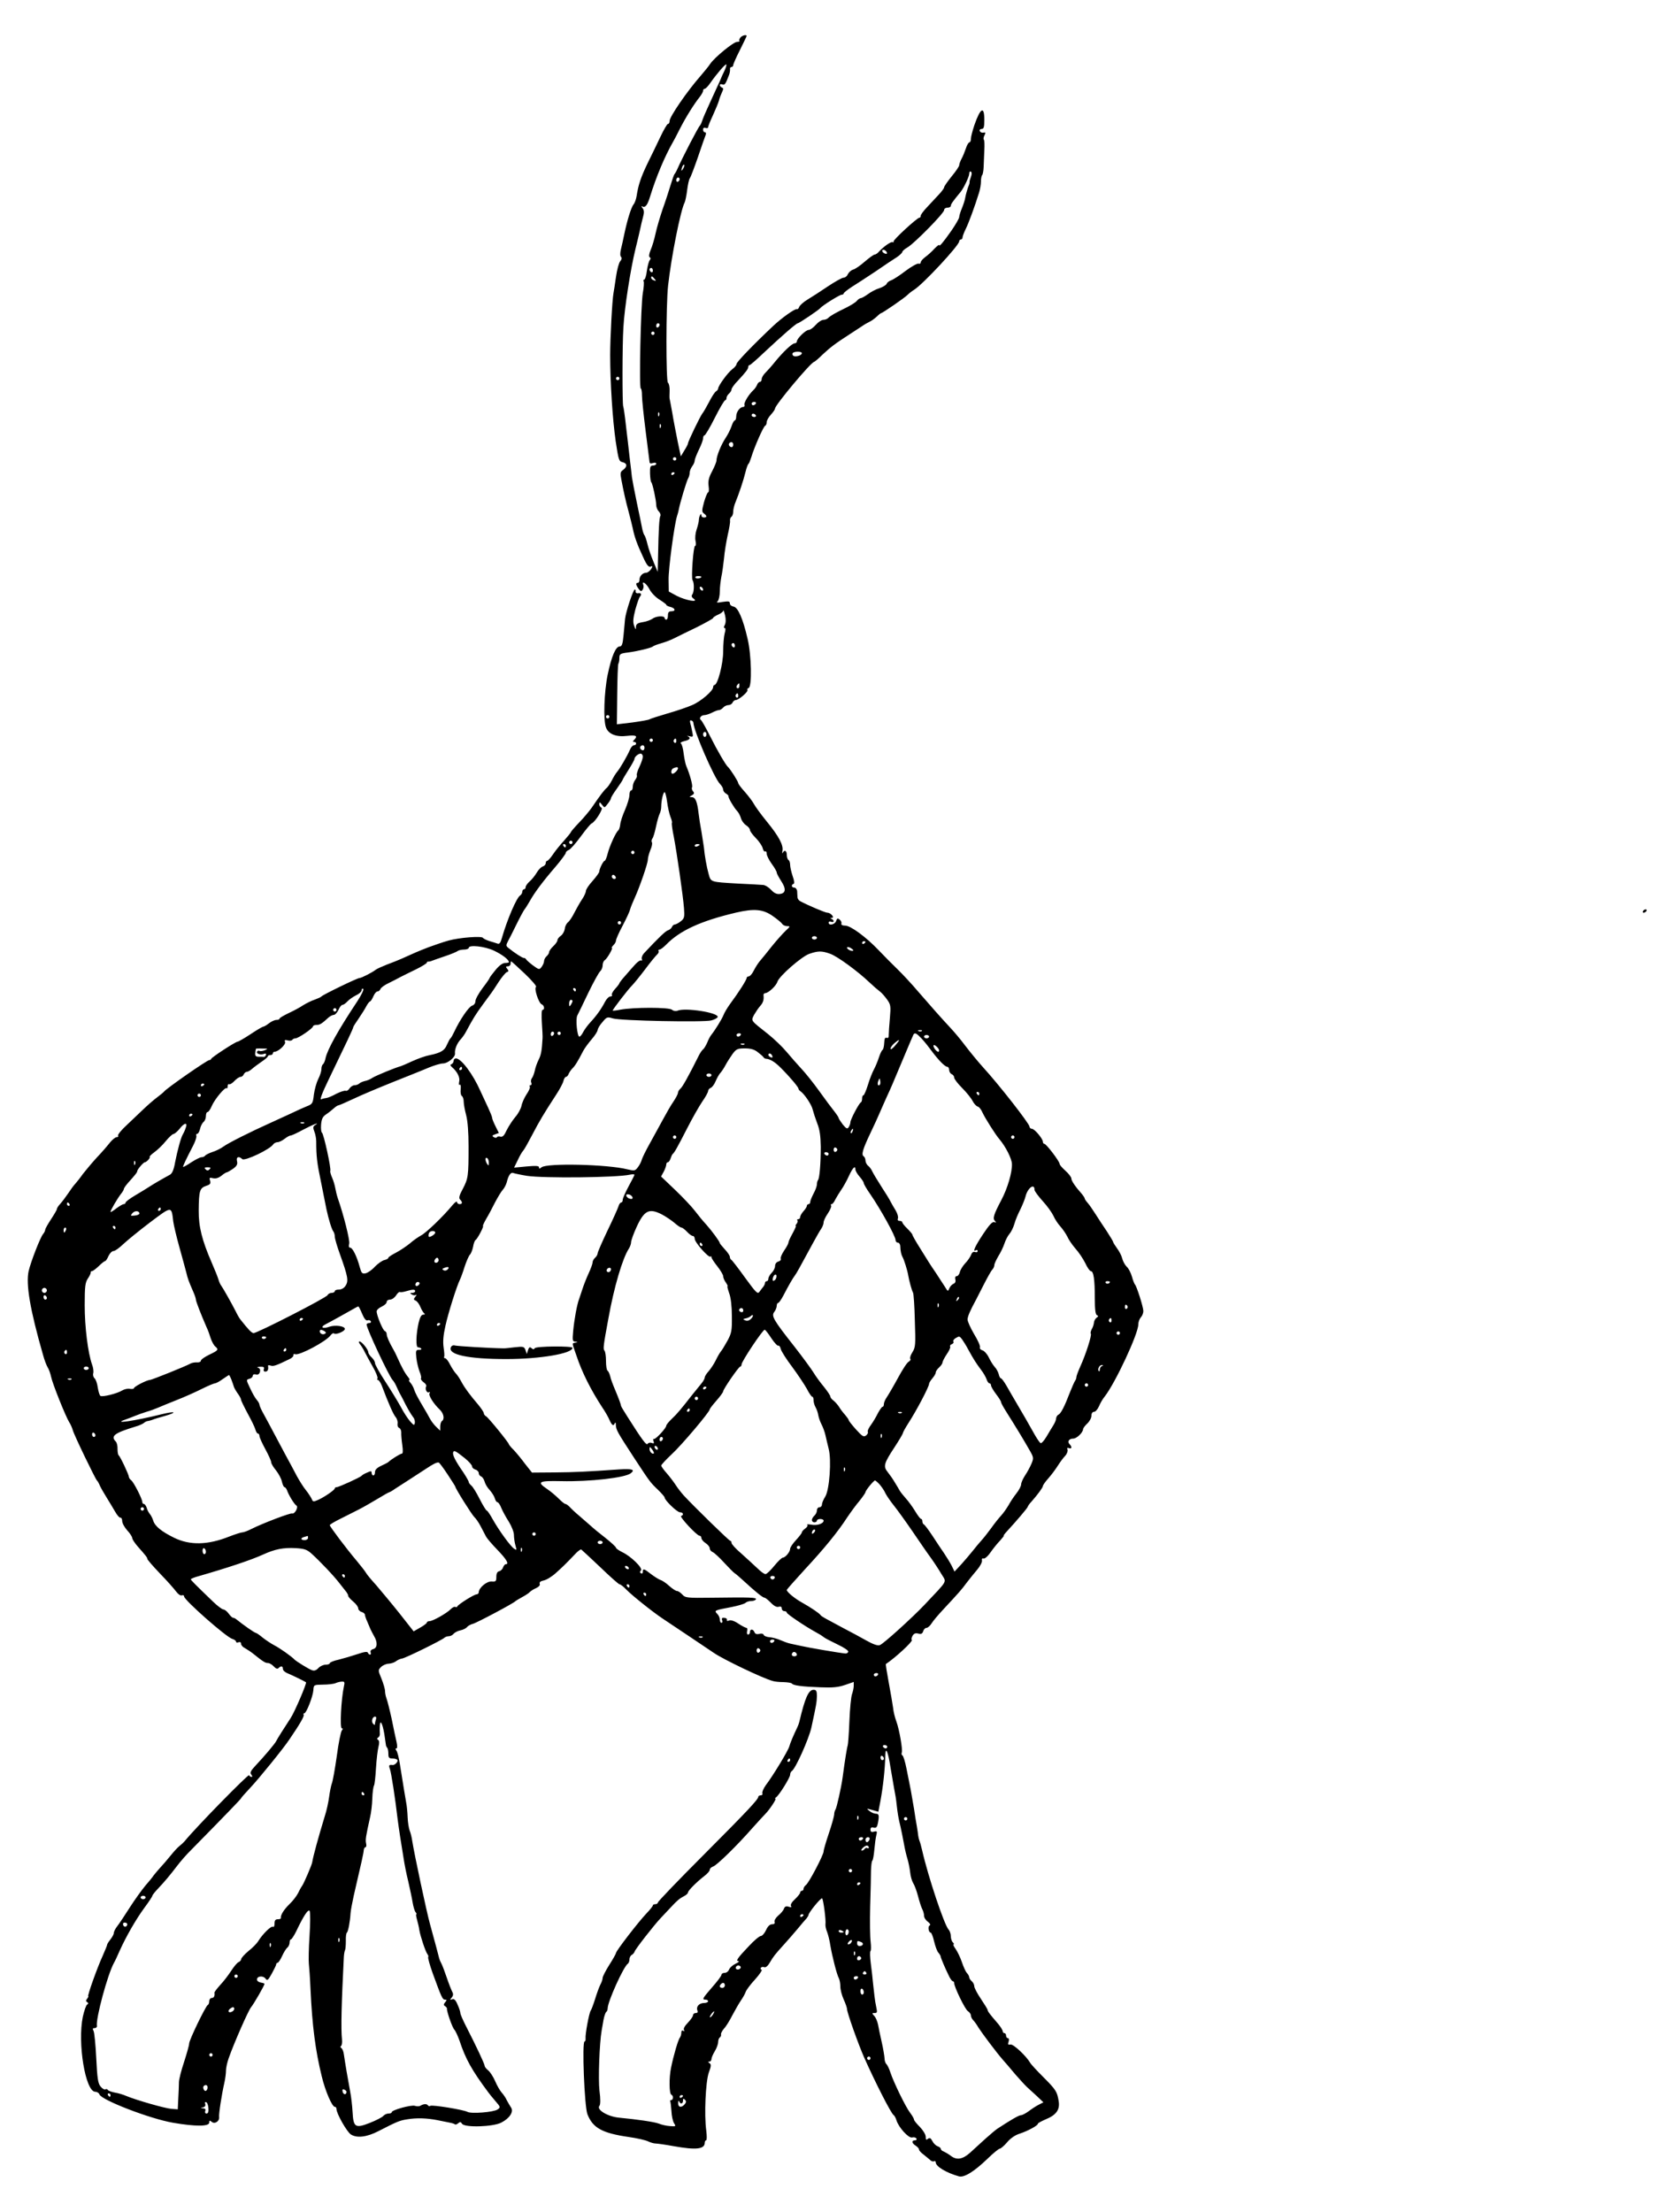 <?xml version="1.0" standalone="no"?>
<!DOCTYPE svg PUBLIC "-//W3C//DTD SVG 20010904//EN"
 "http://www.w3.org/TR/2001/REC-SVG-20010904/DTD/svg10.dtd">
<svg version="1.0" xmlns="http://www.w3.org/2000/svg"
 width="1000pt" height="1321pt" viewBox="0 0 1000 1321"
 preserveAspectRatio="xMidYMid meet">

<g transform="translate(0,1321) scale(0.1,-0.1)"
fill="#000000" stroke="none">
<path d="M4423 12986 c-6 -8 -9 -17 -6 -20 4 -3 -3 -6 -14 -6 -21 0 -135 -93
-161 -132 -8 -13 -34 -44 -56 -70 -81 -92 -186 -245 -186 -270 0 -10 -4 -18
-10 -18 -5 0 -25 -35 -45 -77 -20 -43 -55 -114 -77 -159 -39 -81 -55 -128 -65
-194 -3 -19 -11 -42 -18 -50 -14 -17 -37 -90 -55 -175 -7 -33 -16 -76 -21 -95
-5 -21 -5 -38 1 -44 6 -6 4 -16 -5 -26 -8 -9 -19 -50 -25 -92 -6 -42 -13 -86
-15 -97 -8 -41 -20 -268 -20 -371 0 -163 14 -383 33 -515 17 -112 19 -120 42
-125 28 -7 28 -27 1 -47 -15 -10 -17 -19 -9 -58 13 -69 25 -124 43 -190 9 -33
20 -78 25 -100 10 -51 26 -95 62 -172 21 -47 33 -61 44 -56 14 5 14 3 3 -16
-8 -11 -21 -21 -29 -21 -21 0 -40 -20 -40 -42 0 -10 -4 -18 -10 -18 -14 0 -12
-13 5 -36 12 -16 16 -17 24 -5 5 8 7 20 4 28 -12 30 18 10 36 -24 10 -21 37
-49 60 -63 22 -14 41 -28 41 -31 0 -4 11 -10 25 -13 30 -8 33 -26 5 -26 -15 0
-20 -7 -20 -25 0 -14 -4 -25 -10 -25 -5 0 -10 5 -10 10 0 15 -52 12 -73 -5
-11 -7 -36 -17 -58 -20 -31 -5 -39 -11 -40 -28 0 -19 -2 -18 -11 7 -8 21 -6
44 7 95 10 36 22 70 26 76 14 15 10 26 -8 23 -10 -2 -17 3 -16 10 2 6 -1 12
-5 12 -9 0 -53 -131 -58 -175 -1 -16 -6 -60 -9 -97 -5 -54 -10 -68 -23 -68
-24 0 -49 -59 -72 -169 -21 -101 -27 -271 -10 -315 15 -40 62 -58 126 -50 54
6 66 0 42 -24 -9 -9 -9 -12 0 -12 7 0 12 -4 12 -10 0 -5 -6 -10 -13 -10 -7 0
-18 -12 -24 -27 -17 -39 -59 -111 -76 -131 -8 -9 -23 -33 -32 -52 -10 -19 -24
-39 -31 -45 -13 -10 -40 -45 -88 -116 -14 -20 -47 -60 -75 -89 -28 -29 -51
-56 -51 -59 0 -3 -19 -26 -41 -51 -23 -25 -53 -62 -66 -82 -14 -21 -30 -38
-34 -38 -5 0 -9 -6 -9 -14 0 -8 -8 -17 -18 -20 -10 -3 -26 -20 -36 -37 -10
-17 -29 -41 -42 -52 -13 -11 -24 -27 -24 -34 0 -7 -4 -13 -10 -13 -5 0 -10 -7
-10 -15 0 -7 -6 -18 -13 -22 -21 -13 -77 -143 -108 -251 -9 -33 -16 -41 -28
-36 -9 3 -30 10 -48 15 -18 6 -35 14 -38 19 -7 12 -140 2 -205 -16 -30 -8 -84
-27 -120 -40 -62 -24 -87 -35 -162 -69 -18 -8 -58 -24 -88 -35 -30 -12 -59
-25 -65 -30 -20 -16 -86 -50 -98 -50 -13 0 -219 -100 -227 -110 -3 -4 -21 -12
-40 -19 -19 -6 -51 -22 -70 -34 -19 -13 -59 -34 -87 -47 -29 -14 -53 -28 -53
-32 0 -5 -8 -8 -19 -8 -10 0 -30 -9 -44 -20 -14 -11 -29 -20 -34 -20 -4 0 -39
-20 -76 -45 -38 -25 -73 -45 -78 -45 -12 0 -153 -92 -157 -102 -2 -5 -7 -8
-12 -8 -13 0 -256 -169 -270 -188 -3 -4 -21 -19 -41 -34 -19 -14 -56 -46 -81
-70 -24 -23 -70 -67 -101 -96 -32 -29 -55 -58 -52 -63 4 -5 0 -9 -8 -9 -8 0
-26 -15 -40 -32 -14 -18 -49 -59 -79 -90 -29 -32 -66 -76 -83 -98 -16 -23 -37
-49 -45 -58 -9 -9 -28 -35 -43 -58 -15 -22 -36 -50 -47 -62 -11 -12 -20 -25
-20 -31 0 -5 -16 -32 -35 -61 -19 -29 -35 -57 -35 -63 0 -6 -6 -18 -13 -26
-17 -21 -73 -165 -86 -221 -17 -78 8 -229 86 -500 8 -30 21 -64 28 -75 7 -11
16 -36 20 -55 8 -41 88 -240 109 -273 8 -12 17 -33 21 -47 7 -28 135 -292 144
-300 4 -3 12 -17 18 -32 7 -15 25 -46 40 -70 15 -24 37 -61 50 -83 12 -22 27
-39 32 -37 6 1 11 -8 11 -21 0 -12 14 -37 30 -55 17 -18 30 -39 30 -46 0 -7
14 -28 30 -47 53 -60 60 -69 60 -77 0 -5 34 -44 76 -88 42 -43 85 -92 96 -107
12 -16 26 -26 34 -23 8 3 14 0 14 -7 0 -21 254 -245 288 -253 12 -4 22 -11 22
-16 0 -6 7 -8 15 -4 9 3 15 0 15 -9 0 -8 10 -20 23 -26 12 -7 34 -21 49 -33
61 -49 73 -56 88 -56 10 0 25 -9 35 -20 13 -14 22 -17 29 -10 15 15 26 12 26
-5 0 -9 12 -20 27 -26 25 -10 103 -48 111 -54 6 -5 -69 -180 -92 -214 -35 -53
-80 -124 -86 -137 -6 -14 -71 -91 -123 -146 -30 -32 -35 -43 -26 -54 7 -9 8
-14 1 -14 -6 0 -12 5 -14 10 -3 10 -318 -311 -385 -394 -7 -8 -20 -20 -30 -28
-10 -7 -34 -33 -54 -58 -20 -25 -48 -57 -62 -72 -14 -15 -31 -36 -39 -46 -7
-11 -30 -39 -51 -63 -20 -24 -62 -82 -92 -129 -30 -47 -63 -97 -75 -112 -11
-14 -20 -32 -20 -40 0 -7 -9 -24 -20 -38 -11 -14 -20 -28 -20 -32 0 -4 -12
-33 -26 -65 -33 -71 -94 -243 -87 -243 3 0 0 -6 -6 -14 -9 -11 -9 -16 0 -21 8
-6 8 -9 -1 -15 -6 -4 -17 -36 -25 -71 -33 -157 15 -449 74 -449 10 0 22 -7 25
-16 13 -34 301 -145 439 -169 134 -23 217 -23 217 1 0 14 3 14 15 4 18 -15 47
4 44 29 -3 16 15 134 32 208 5 23 9 54 9 70 0 15 7 48 16 73 30 86 117 285
134 305 16 19 80 130 80 139 0 3 -10 6 -22 8 -13 2 -23 10 -23 18 0 21 36 25
51 6 10 -15 15 -11 38 30 14 26 26 50 26 55 0 5 4 9 8 9 5 0 17 18 27 40 10
22 24 45 32 51 7 6 13 20 13 30 0 11 4 19 8 19 4 0 18 21 31 47 45 95 73 137
81 122 4 -8 4 -75 -1 -149 -5 -74 -6 -148 -4 -165 2 -16 7 -86 10 -155 10
-215 29 -364 67 -518 21 -88 62 -182 78 -182 6 0 10 -6 10 -13 0 -27 61 -135
86 -152 36 -23 95 -16 165 20 109 56 125 63 169 70 57 10 121 8 185 -5 28 -6
61 -12 74 -15 13 -2 26 -7 29 -10 3 -2 12 0 19 7 11 9 16 9 23 -3 15 -24 185
-19 235 7 50 26 76 66 57 91 -6 10 -18 29 -25 43 -6 14 -20 34 -30 45 -10 11
-28 42 -39 68 -11 26 -30 55 -42 65 -12 9 -21 22 -21 27 0 11 -49 115 -111
236 -19 37 -34 72 -34 79 0 7 -7 30 -17 51 -11 27 -21 36 -32 31 -14 -5 -14
-3 -3 10 10 12 11 22 3 36 -5 10 -20 47 -32 83 -12 35 -26 73 -32 84 -6 11
-12 25 -13 30 -2 9 -26 100 -55 205 -20 70 -95 424 -106 495 -3 22 -10 51 -16
65 -5 14 -11 50 -12 80 -1 30 -5 68 -8 83 -5 28 -17 99 -38 232 -6 38 -15 75
-21 82 -6 8 -7 13 -1 13 7 0 7 14 2 38 -5 20 -18 82 -29 137 -12 55 -26 110
-31 123 -5 13 -9 33 -9 45 0 12 -10 45 -21 73 -21 50 -21 52 -3 70 11 11 32
20 47 20 15 1 35 8 43 15 9 7 26 15 37 16 22 4 234 108 252 124 5 5 17 9 26 9
9 0 22 6 28 14 7 8 25 18 41 21 16 3 34 12 40 20 6 7 22 16 35 19 23 6 244
123 255 136 3 3 21 13 40 24 19 10 40 24 45 30 6 6 22 17 37 23 17 8 26 18 22
26 -3 10 5 16 24 20 16 3 49 23 72 44 39 35 56 51 123 121 12 12 25 21 29 20
3 -2 54 -49 113 -105 59 -57 111 -103 116 -103 6 0 25 -15 42 -33 32 -33 157
-133 216 -172 48 -32 262 -175 306 -205 57 -39 289 -150 350 -167 11 -4 40 -7
65 -7 25 -1 48 -4 51 -9 8 -11 59 -18 169 -22 74 -3 107 0 148 14 l52 18 0
-23 c0 -12 -5 -35 -10 -49 -6 -15 -13 -88 -16 -163 -3 -76 -8 -140 -10 -143
-3 -6 -17 -89 -30 -189 -8 -61 -36 -185 -43 -195 -4 -5 -8 -19 -8 -31 -1 -11
-15 -62 -32 -112 -17 -50 -31 -98 -31 -107 0 -20 -87 -187 -106 -201 -8 -6
-14 -16 -14 -23 0 -6 -4 -11 -10 -11 -5 0 -10 -5 -10 -11 0 -5 -14 -23 -31
-39 -19 -17 -28 -33 -24 -40 5 -9 1 -10 -14 -5 -15 5 -23 1 -28 -12 -3 -10
-19 -29 -34 -41 -16 -14 -25 -30 -22 -38 3 -9 -2 -14 -15 -14 -13 0 -26 -12
-36 -35 -9 -19 -23 -35 -31 -35 -8 0 -41 -27 -72 -61 -67 -70 -80 -89 -61 -89
7 0 -1 -8 -19 -16 -18 -9 -35 -25 -38 -35 -4 -10 -15 -19 -26 -19 -10 0 -19
-5 -19 -11 0 -7 -25 -40 -55 -74 -59 -68 -63 -75 -40 -75 8 0 15 -4 15 -10 0
-5 -11 -10 -24 -10 -29 0 -49 -22 -40 -44 4 -11 1 -16 -10 -16 -9 0 -16 -6
-16 -13 0 -7 -14 -27 -31 -45 -18 -18 -28 -36 -23 -43 4 -8 3 -9 -4 -5 -8 4
-12 0 -12 -11 0 -11 -4 -23 -8 -29 -10 -10 -38 -105 -53 -179 -13 -60 -12
-159 2 -163 13 -5 11 -32 -2 -32 -5 0 -8 -3 -5 -8 2 -4 5 -30 7 -57 1 -28 8
-60 15 -72 13 -20 12 -21 -24 -18 -20 1 -50 8 -67 15 -26 10 -129 25 -235 35
-69 6 -139 48 -119 71 6 8 7 39 0 91 -8 68 0 285 13 358 2 11 7 39 11 63 4 23
12 45 16 48 5 3 9 13 9 22 0 40 96 252 121 267 5 4 9 15 9 25 0 10 6 23 14 27
7 4 15 13 17 20 5 16 117 159 154 198 17 18 44 47 62 66 38 41 52 53 81 68 12
6 22 16 22 21 0 11 51 62 96 97 19 14 34 31 34 39 0 7 9 15 20 19 22 7 142
124 235 230 33 37 68 75 77 84 24 24 69 91 60 91 -4 0 -2 4 4 8 18 12 84 118
84 135 0 9 5 19 10 22 22 13 102 192 117 260 29 134 32 150 33 188 0 30 -4 37
-20 37 -30 0 -51 -47 -85 -191 -2 -9 -8 -25 -13 -35 -20 -41 -41 -90 -47 -112
-7 -26 -98 -176 -140 -231 -14 -19 -23 -41 -21 -48 3 -7 -1 -13 -9 -13 -8 0
-15 -4 -15 -8 0 -16 -62 -82 -327 -348 -150 -150 -273 -278 -273 -284 0 -5 -7
-10 -15 -10 -8 0 -15 -3 -15 -7 0 -5 -17 -26 -38 -48 -48 -50 -182 -224 -182
-236 0 -4 -18 -37 -40 -71 -22 -35 -40 -70 -40 -78 0 -8 -6 -27 -14 -41 -7
-14 -21 -52 -31 -85 -10 -32 -22 -64 -26 -69 -10 -13 -34 -144 -31 -167 1 -10
-2 -18 -6 -18 -16 0 -1 -386 17 -434 32 -82 88 -113 246 -136 50 -7 102 -19
116 -26 14 -7 35 -13 45 -13 10 0 60 -7 109 -16 134 -24 185 -18 185 21 0 8 4
14 8 14 5 0 5 26 1 58 -13 94 -4 290 15 346 15 40 15 50 4 57 -10 7 -10 9 0 9
6 0 12 7 12 15 0 8 9 29 20 47 11 18 20 43 20 55 0 12 5 25 11 28 5 4 8 12 6
18 -1 5 6 20 17 33 12 12 35 49 51 81 17 32 40 72 51 88 12 17 24 39 28 50 3
11 28 45 56 75 27 30 45 57 40 58 -6 2 -8 8 -5 12 3 5 12 7 20 4 9 -4 22 7 34
28 22 37 28 45 85 108 23 25 59 67 81 93 22 27 46 55 53 62 6 8 12 17 12 21 0
13 73 103 81 99 7 -5 24 -129 20 -156 -1 -9 3 -29 10 -45 6 -16 15 -51 19 -79
11 -66 39 -176 51 -197 5 -10 9 -32 9 -50 0 -18 9 -53 20 -77 11 -24 20 -50
20 -58 0 -20 66 -206 102 -288 64 -144 161 -335 176 -344 5 -3 13 -17 17 -31
13 -43 73 -109 94 -103 10 3 22 0 25 -6 4 -6 0 -11 -8 -11 -22 0 -20 -17 4
-32 11 -7 20 -17 20 -23 0 -6 12 -19 27 -30 14 -11 32 -26 40 -33 7 -7 17 -10
23 -7 5 3 10 0 10 -7 0 -24 63 -62 138 -83 31 -9 91 28 170 104 35 34 68 61
74 61 6 0 26 17 44 38 20 24 49 44 76 52 48 16 108 48 108 59 0 4 21 15 46 26
64 26 87 58 78 110 -9 56 -16 67 -94 145 -37 37 -72 75 -76 83 -24 41 -100
112 -117 109 -15 -3 -18 0 -12 17 4 12 2 21 -4 21 -6 0 -11 7 -11 15 0 8 -4
15 -10 15 -5 0 -10 5 -10 11 0 6 -12 26 -27 44 -51 59 -63 75 -63 83 0 4 -18
33 -40 66 -22 32 -40 67 -40 76 0 10 -7 23 -15 30 -8 7 -15 17 -15 23 0 6 -6
18 -14 26 -8 9 -21 38 -30 65 -9 27 -26 62 -37 78 -11 15 -17 28 -13 28 5 0 3
5 -4 12 -7 7 -12 23 -12 37 0 13 -6 32 -14 40 -26 30 -121 313 -157 471 -6 25
-13 52 -17 60 -3 8 -6 22 -7 30 -1 8 -4 33 -8 55 -4 22 -12 69 -17 105 -6 36
-15 88 -20 115 -6 28 -17 84 -25 125 -8 41 -19 76 -24 78 -5 2 -7 10 -4 18 6
17 -14 135 -33 187 -8 21 -17 57 -19 80 -3 23 -15 91 -26 151 -11 59 -19 109
-17 110 56 37 162 135 155 143 -4 3 -2 14 4 25 8 14 17 18 34 14 18 -5 25 -1
30 14 3 11 12 20 20 20 7 0 21 12 31 28 9 15 40 51 68 81 96 103 111 120 141
161 17 22 45 57 63 78 17 20 30 45 28 54 -2 10 1 15 9 12 7 -3 26 13 43 38 17
24 42 55 57 70 14 16 24 28 21 28 -3 0 5 11 17 24 59 64 122 138 126 148 2 7
12 21 23 32 36 41 68 84 68 93 0 5 14 25 31 44 17 19 42 52 56 74 14 22 34 50
46 62 11 12 17 29 14 37 -4 10 -1 13 9 9 17 -6 19 8 3 24 -15 15 -3 33 22 33
21 0 58 36 59 56 0 6 11 21 25 34 14 13 25 34 25 47 0 14 6 23 16 23 8 0 21
15 29 33 7 17 22 44 34 58 64 82 201 375 201 431 0 15 7 33 15 42 8 8 15 25
15 38 0 23 -40 149 -50 158 -3 3 -12 24 -18 47 -7 24 -21 51 -32 60 -10 10
-22 32 -26 48 -4 17 -18 44 -31 61 -12 17 -23 34 -23 37 0 4 -17 32 -37 63
-21 31 -52 78 -69 105 -17 27 -38 57 -47 67 -9 10 -17 22 -17 25 0 4 -7 15
-15 25 -41 46 -65 81 -65 95 0 8 -16 29 -35 46 -19 17 -35 35 -35 41 0 15 -80
120 -91 120 -5 0 -9 5 -9 12 0 18 -50 78 -66 78 -7 0 -14 6 -14 13 -1 18 -181
249 -280 357 -27 30 -74 87 -103 125 -29 39 -69 86 -88 106 -54 58 -118 130
-194 218 -38 45 -94 105 -124 134 -30 29 -79 78 -110 111 -78 82 -170 149
-202 149 -17 0 -25 5 -23 12 3 7 -2 17 -10 24 -12 10 -16 8 -21 -8 -7 -22 -45
-30 -45 -10 0 6 7 9 15 5 8 -3 15 -1 15 3 0 5 -6 12 -12 14 -10 4 -9 6 1 6 19
1 -6 31 -26 31 -13 0 -116 44 -163 69 -8 4 -15 14 -16 22 0 8 -2 24 -2 37 -1
12 -9 22 -17 22 -17 0 -20 17 -5 22 7 2 5 19 -5 47 -8 24 -15 54 -15 67 0 12
-4 26 -10 29 -5 3 -10 17 -10 31 0 25 -14 32 -24 12 -4 -7 -4 -2 -2 11 7 34
-21 87 -93 175 -35 43 -70 91 -77 105 -8 15 -32 47 -54 72 -22 24 -40 48 -40
53 0 10 -49 86 -61 96 -13 11 -64 98 -107 184 -25 50 -50 94 -55 97 -14 9 1
29 21 29 9 0 30 7 46 15 15 8 34 15 41 15 7 0 18 7 25 15 7 8 21 15 32 15 10
0 21 7 24 15 4 8 12 15 19 15 18 0 76 50 70 60 -3 5 1 10 7 12 21 7 17 197 -6
293 -28 122 -58 189 -84 193 -12 2 -22 10 -22 19 0 13 -8 14 -42 9 -35 -6 -41
-5 -30 5 6 7 12 33 12 59 0 25 5 63 9 85 5 22 12 72 16 110 3 39 14 102 22
140 9 39 16 77 14 87 -1 9 3 19 9 23 5 3 10 17 10 30 0 13 6 39 14 57 21 52
47 129 59 178 6 25 14 47 18 50 4 3 11 21 17 40 18 60 73 185 83 188 5 2 9 12
9 21 0 10 11 30 25 45 14 15 25 32 25 37 0 20 214 276 233 278 4 1 27 20 51
44 46 43 76 66 160 120 27 18 61 40 75 49 14 10 35 22 46 27 11 5 30 19 42 30
12 12 24 21 26 21 8 0 142 92 158 109 9 9 27 23 40 31 53 33 269 265 269 289
0 6 5 11 10 11 6 0 10 6 10 13 0 6 9 30 20 52 18 37 53 132 79 216 6 19 11 49
11 66 0 16 3 33 7 37 4 4 8 26 9 49 1 23 3 68 4 99 2 32 1 61 -3 64 -3 4 -2
15 4 26 8 16 7 19 -7 16 -9 -2 -19 3 -21 10 -3 6 2 12 11 12 13 0 16 11 16 55
0 84 -23 72 -59 -31 -11 -33 -21 -70 -21 -82 0 -12 -4 -22 -9 -22 -5 0 -15
-16 -21 -36 -7 -20 -18 -48 -26 -62 -8 -15 -14 -32 -14 -39 0 -6 -20 -36 -45
-66 -25 -31 -45 -60 -45 -65 0 -6 -15 -26 -32 -44 -18 -19 -50 -53 -70 -75
-21 -22 -38 -45 -38 -51 0 -7 -3 -12 -8 -12 -13 0 -157 -132 -154 -142 1 -5
-1 -7 -6 -4 -9 5 -53 -26 -81 -56 -8 -10 -20 -18 -26 -18 -6 0 -32 -19 -59
-42 -27 -24 -58 -45 -70 -48 -11 -3 -25 -15 -31 -27 -5 -12 -16 -21 -25 -21
-8 1 -51 -23 -96 -53 -44 -30 -99 -65 -122 -79 -23 -14 -44 -33 -48 -43 -3 -9
-9 -15 -13 -13 -9 6 -90 -51 -143 -101 -118 -111 -218 -215 -218 -226 0 -7
-11 -21 -25 -31 -27 -20 -85 -100 -85 -116 0 -5 -6 -13 -13 -17 -7 -4 -26 -33
-41 -63 -16 -30 -34 -62 -41 -70 -13 -17 -85 -166 -85 -177 0 -5 -10 -24 -22
-43 l-21 -35 -19 90 c-10 50 -25 126 -32 170 -8 44 -15 82 -16 85 -1 3 -1 24
0 46 1 23 -4 45 -10 49 -12 8 -12 463 1 580 19 171 75 452 99 496 4 9 11 42
15 75 4 32 11 64 16 70 5 6 26 62 48 125 21 63 42 122 46 132 4 10 3 17 -4 17
-6 0 -11 7 -11 16 0 10 6 14 15 10 8 -3 15 -1 15 4 0 6 13 38 29 72 16 35 32
74 36 88 3 14 12 36 18 49 9 19 9 25 0 28 -7 3 -13 9 -13 15 0 6 7 7 15 4 15
-5 19 1 41 59 4 11 6 26 5 33 -1 6 3 12 9 12 5 0 10 5 10 11 0 6 18 47 40 90
22 44 40 82 40 84 0 10 -26 4 -37 -9z m-95 -198 c-9 -18 -21 -44 -26 -58 -6
-14 -31 -68 -55 -120 -24 -52 -48 -106 -52 -120 -4 -14 -11 -27 -14 -30 -9 -7
-105 -192 -135 -260 -6 -14 -14 -27 -17 -30 -3 -3 -13 -32 -23 -65 -10 -33
-31 -98 -48 -145 -16 -47 -35 -112 -42 -145 -7 -33 -20 -77 -29 -97 -10 -24
-12 -40 -6 -44 7 -4 7 -10 0 -18 -5 -6 -13 -35 -17 -64 -3 -28 -11 -52 -16
-52 -5 0 -6 -4 -3 -10 3 -5 1 -37 -5 -70 -12 -68 -23 -570 -12 -570 4 0 7 -19
7 -42 0 -23 10 -119 22 -213 12 -93 22 -176 23 -183 0 -9 7 -11 20 -7 11 4 20
2 20 -4 0 -6 -9 -11 -19 -11 -16 0 -19 -7 -18 -47 1 -27 4 -50 8 -53 7 -7 29
-107 29 -135 0 -13 7 -31 16 -39 8 -9 12 -21 9 -26 -7 -11 -11 -81 -14 -245
l-2 -90 -25 60 c-14 33 -30 80 -36 105 -6 25 -14 50 -19 55 -4 6 -10 24 -13
40 -3 17 -17 84 -31 150 -14 66 -27 136 -30 155 -2 19 -8 73 -14 120 -5 47
-15 132 -22 190 -6 58 -14 109 -16 113 -6 10 -6 366 1 472 6 115 43 350 72
468 14 56 27 113 30 127 3 14 9 42 15 63 8 29 7 42 -3 55 -7 9 -8 13 -3 10 19
-11 32 5 48 57 37 120 88 241 136 325 5 8 24 44 42 80 34 67 83 146 118 190
11 14 21 31 21 38 0 6 4 12 10 12 5 0 20 15 32 33 37 53 91 117 97 112 2 -3
-3 -20 -11 -37z m-247 -585 c-12 -20 -14 -14 -5 12 4 9 9 14 11 11 3 -2 0 -13
-6 -23z m1719 -49 c-5 -13 -9 -28 -8 -32 1 -4 -4 -19 -10 -33 -5 -14 -12 -39
-15 -55 -2 -16 -12 -46 -21 -68 -9 -21 -16 -45 -16 -52 0 -8 -21 -44 -47 -82
-50 -71 -73 -98 -73 -85 0 4 -12 -6 -28 -22 -15 -17 -40 -39 -55 -50 -15 -11
-27 -25 -27 -32 0 -7 -6 -10 -13 -7 -7 2 -42 -17 -78 -44 -35 -27 -74 -52 -86
-56 -12 -4 -24 -13 -26 -20 -3 -8 -23 -20 -44 -27 -21 -6 -52 -23 -69 -36 -17
-12 -36 -23 -41 -23 -6 0 -17 -7 -24 -16 -7 -9 -36 -27 -64 -41 -66 -32 -94
-48 -108 -62 -6 -6 -19 -11 -29 -11 -10 0 -30 -13 -45 -30 -14 -16 -33 -30
-42 -30 -18 0 -71 -52 -71 -69 0 -6 -6 -11 -13 -11 -15 0 -68 -50 -117 -110
-19 -24 -45 -53 -57 -65 -13 -12 -23 -30 -23 -39 0 -9 -5 -16 -10 -16 -6 0
-14 -8 -17 -17 -4 -10 -14 -25 -23 -33 -28 -26 -57 -75 -53 -87 3 -7 -1 -13
-7 -13 -20 0 -42 -30 -42 -56 0 -13 -4 -24 -8 -24 -5 0 -14 -16 -20 -35 -6
-18 -22 -50 -36 -71 -25 -37 -54 -107 -54 -134 0 -8 -12 -37 -26 -64 -20 -37
-25 -59 -21 -88 3 -21 2 -38 -3 -38 -4 0 -15 -26 -24 -57 -14 -52 -14 -59 -1
-69 19 -14 19 -24 0 -24 -8 0 -15 5 -15 12 0 21 -14 -3 -15 -25 0 -12 -7 -39
-14 -60 -7 -20 -10 -50 -6 -67 4 -17 2 -30 -3 -30 -10 0 -24 -189 -15 -204 11
-16 10 -70 -1 -85 -7 -9 -5 -17 8 -26 33 -25 -48 -10 -101 17 l-48 26 -1 69
c-2 62 34 329 50 380 4 12 9 30 11 41 7 39 46 168 55 184 6 10 10 26 10 36 0
10 7 27 15 38 8 10 15 26 15 34 0 8 12 38 25 65 14 28 25 58 25 68 0 9 4 17 8
17 5 0 33 47 62 105 29 58 57 105 62 105 4 0 8 6 8 14 0 7 7 19 15 26 8 7 15
18 15 25 0 7 17 31 38 52 49 53 62 70 62 83 0 5 3 10 8 10 4 0 42 33 84 73
109 102 195 177 204 177 8 0 125 79 134 90 11 15 116 80 127 80 7 0 13 4 13 8
0 4 21 21 47 38 26 16 90 58 143 93 52 36 109 74 127 85 18 12 32 26 33 31 0
6 15 19 33 29 41 25 217 203 217 222 0 8 9 14 20 14 11 0 20 5 20 11 0 10 11
26 60 85 19 25 50 90 50 107 0 10 4 16 10 12 6 -4 6 -15 0 -31z m-1740 -13 c0
-6 -4 -13 -10 -16 -5 -3 -10 1 -10 9 0 9 5 16 10 16 6 0 10 -4 10 -9z m1238
-439 c2 -7 -2 -10 -12 -6 -9 3 -16 11 -16 16 0 13 23 5 28 -10z m-1398 -108
c0 -8 -4 -12 -10 -9 -5 3 -10 10 -10 16 0 5 5 9 10 9 6 0 10 -7 10 -16z m10
-49 c11 -13 10 -14 -4 -9 -9 3 -16 10 -16 15 0 13 6 11 20 -6z m30 -274 c0 -6
-4 -13 -10 -16 -5 -3 -10 1 -10 9 0 9 5 16 10 16 6 0 10 -4 10 -9z m-30 -51
c0 -5 -4 -10 -10 -10 -5 0 -10 5 -10 10 0 6 5 10 10 10 6 0 10 -4 10 -10z
m880 -119 c0 -13 -37 -24 -50 -16 -6 4 -8 11 -5 16 8 12 55 12 55 0z m-1090
-151 c0 -5 -4 -10 -10 -10 -5 0 -10 5 -10 10 0 6 5 10 10 10 6 0 10 -4 10 -10z
m815 -150 c-3 -5 -10 -10 -16 -10 -5 0 -9 5 -9 10 0 6 7 10 16 10 8 0 12 -4 9
-10z m-578 -72 c-3 -8 -6 -5 -6 6 -1 11 2 17 5 13 3 -3 4 -12 1 -19z m578 2
c3 -5 -1 -10 -9 -10 -9 0 -16 5 -16 10 0 6 4 10 9 10 6 0 13 -4 16 -10z m-568
-72 c-3 -8 -6 -5 -6 6 -1 11 2 17 5 13 3 -3 4 -12 1 -19z m433 -103 c0 -8 -4
-15 -9 -15 -13 0 -22 16 -14 24 11 11 23 6 23 -9z m-340 -85 c0 -5 -4 -10 -10
-10 -5 0 -10 5 -10 10 0 6 5 10 10 10 6 0 10 -4 10 -10z m-10 -84 c0 -3 -4 -8
-10 -11 -5 -3 -10 -1 -10 4 0 6 5 11 10 11 6 0 10 -2 10 -4z m160 -620 c0 -9
-30 -14 -35 -6 -4 6 3 10 14 10 12 0 21 -2 21 -4z m10 -77 c0 -6 -4 -7 -10 -4
-5 3 -10 11 -10 16 0 6 5 7 10 4 6 -3 10 -11 10 -16z m130 -210 c-7 -12 -7
-19 -1 -19 6 0 6 -12 0 -32 -5 -18 -9 -67 -9 -108 0 -74 -33 -200 -52 -200 -4
0 -8 -6 -8 -13 0 -22 -73 -85 -125 -107 -27 -12 -94 -35 -147 -50 -54 -16
-102 -31 -108 -35 -6 -4 -52 -12 -103 -19 l-92 -11 2 178 c1 98 4 181 7 184 3
4 6 19 6 33 0 25 4 28 52 34 60 8 141 28 148 36 3 3 25 12 50 19 25 7 61 21
80 31 19 10 79 39 133 65 53 27 97 51 97 55 0 4 14 13 30 20 17 7 30 18 31 24
1 6 5 -6 10 -27 6 -25 5 -45 -1 -58z m60 -125 c0 -8 -4 -12 -10 -9 -5 3 -10
10 -10 16 0 5 5 9 10 9 6 0 10 -7 10 -16z m27 -239 c0 -8 -4 -15 -9 -15 -10 0
-11 14 -1 23 9 10 10 9 10 -8z m-7 -61 c0 -8 -5 -12 -10 -9 -6 4 -8 11 -5 16
9 14 15 11 15 -7z m-770 -124 c0 -5 -4 -10 -10 -10 -5 0 -10 5 -10 10 0 6 5
10 10 10 6 0 10 -4 10 -10z m502 -35 c2 -49 125 -332 159 -366 11 -11 19 -26
19 -34 0 -7 7 -18 16 -23 9 -5 16 -12 15 -15 -1 -11 33 -69 51 -88 10 -10 20
-30 24 -44 4 -15 17 -33 30 -42 13 -8 24 -21 24 -29 0 -7 16 -29 35 -48 19
-19 37 -46 41 -60 3 -14 10 -23 15 -20 5 3 9 -3 9 -14 0 -10 14 -38 30 -60 17
-23 30 -46 30 -52 0 -6 12 -28 26 -50 31 -47 29 -74 -8 -78 -18 -2 -34 5 -52
25 -14 15 -36 29 -49 29 -12 1 -78 5 -147 8 -169 10 -163 8 -177 58 -12 43
-24 110 -28 158 -2 14 -8 54 -14 90 -7 36 -15 88 -18 115 -8 68 -19 95 -40 95
-17 1 -17 1 0 11 14 8 16 14 7 24 -7 8 -9 18 -6 24 6 9 -14 80 -34 126 -5 11
-12 45 -16 75 -3 30 -11 58 -17 61 -5 4 4 10 22 14 32 7 40 19 19 29 -7 3 -2
3 11 0 22 -6 23 -4 16 28 -3 18 -9 41 -12 52 -3 11 -1 17 7 14 6 -2 12 -8 12
-13z m78 -70 c0 -8 -4 -15 -10 -15 -5 0 -10 7 -10 15 0 8 5 15 10 15 6 0 10
-7 10 -15z m-320 -35 c0 -5 -4 -10 -10 -10 -5 0 -10 5 -10 10 0 6 5 10 10 10
6 0 10 -4 10 -10z m140 -6 c0 -8 -5 -12 -10 -9 -6 4 -8 11 -5 16 9 14 15 11
15 -7z m-190 -39 c0 -8 -4 -15 -9 -15 -13 0 -22 16 -14 24 11 11 23 6 23 -9z
m-10 -53 c0 -10 -9 -37 -20 -60 -12 -24 -18 -46 -16 -51 3 -4 -1 -17 -9 -27
-8 -10 -15 -29 -15 -41 0 -13 -4 -23 -10 -23 -5 0 -10 -12 -10 -27 0 -16 -12
-55 -26 -88 -15 -33 -28 -73 -29 -89 -2 -16 -7 -31 -12 -35 -14 -10 -52 -94
-63 -138 -6 -24 -14 -43 -18 -43 -8 0 -32 -48 -32 -64 0 -6 -18 -31 -40 -56
-22 -24 -40 -51 -40 -60 0 -8 -10 -31 -23 -50 -13 -19 -33 -55 -46 -80 -12
-25 -30 -51 -38 -57 -9 -7 -18 -24 -19 -39 -2 -14 -12 -33 -23 -41 -12 -8 -21
-20 -21 -27 0 -7 -11 -23 -25 -36 -14 -13 -25 -29 -25 -36 0 -6 -7 -17 -15
-24 -8 -7 -15 -20 -15 -29 0 -9 -7 -24 -15 -35 -13 -17 -15 -17 -52 10 -21 16
-39 32 -41 37 -2 4 -8 7 -13 7 -9 0 -55 30 -91 59 -16 12 -16 17 -4 40 8 14
31 60 51 101 20 41 42 81 47 88 6 7 20 29 32 50 28 51 78 118 154 206 34 40
62 78 62 84 0 6 8 13 18 17 9 3 41 39 71 80 30 41 59 76 65 78 22 9 72 90 59
94 -7 3 -13 12 -13 21 1 14 3 14 16 -3 15 -20 15 -20 34 5 11 14 20 29 20 34
0 5 16 31 35 57 19 27 35 51 35 54 0 2 16 29 35 59 19 30 35 59 35 64 0 12 22
32 37 32 7 0 13 -8 13 -18z m210 -70 c0 -10 -22 -32 -32 -32 -13 0 -9 28 5 33
19 8 27 8 27 -1z m-65 -199 c4 -32 13 -72 20 -90 7 -17 11 -33 9 -36 -3 -2 2
-40 11 -83 19 -100 55 -351 61 -427 4 -52 2 -61 -18 -77 -13 -11 -29 -19 -36
-20 -7 0 -15 -7 -18 -15 -3 -8 -14 -17 -24 -20 -15 -5 -56 -44 -143 -137 -10
-11 -16 -26 -13 -34 3 -8 1 -12 -4 -9 -5 3 -20 -7 -34 -22 -14 -15 -41 -46
-60 -68 -20 -22 -36 -43 -36 -46 0 -3 -11 -18 -25 -33 -14 -15 -23 -32 -20
-37 4 -5 -1 -9 -9 -9 -9 0 -23 -15 -32 -32 -21 -41 -50 -82 -87 -122 -16 -17
-35 -43 -43 -58 -8 -16 -18 -28 -23 -28 -13 0 -24 106 -12 127 5 10 35 70 65
134 31 64 63 122 71 129 8 7 15 23 15 36 0 13 6 27 13 31 14 9 51 73 42 73 -4
0 1 7 9 16 9 8 16 21 16 29 0 7 17 46 39 87 21 40 42 84 45 98 4 14 16 43 26
65 30 65 80 209 80 232 0 11 7 37 15 57 9 20 13 41 9 47 -3 5 -2 15 3 22 6 7
15 39 22 72 7 33 17 68 22 77 5 10 9 28 9 42 0 36 12 86 20 86 4 0 11 -26 15
-57z m-565 -243 c0 -5 -4 -10 -10 -10 -5 0 -10 5 -10 10 0 6 5 10 10 10 6 0
10 -4 10 -10z m-40 -20 c0 -5 -2 -10 -4 -10 -3 0 -8 5 -11 10 -3 6 -1 10 4 10
6 0 11 -4 11 -10z m800 6 c0 -2 -7 -6 -15 -10 -8 -3 -15 -1 -15 4 0 6 7 10 15
10 8 0 15 -2 15 -4z m-390 -46 c0 -5 -4 -10 -10 -10 -5 0 -10 5 -10 10 0 6 5
10 10 10 6 0 10 -4 10 -10z m-113 -156 c-9 -9 -28 6 -21 18 4 6 10 6 17 -1 6
-6 8 -13 4 -17z m941 -225 c26 -18 51 -39 55 -46 4 -7 18 -13 29 -13 20 0 19
-2 -8 -27 -17 -16 -54 -57 -83 -93 -28 -36 -61 -76 -73 -90 -11 -13 -27 -39
-36 -57 -9 -18 -22 -33 -29 -33 -7 0 -13 -5 -13 -10 0 -11 -47 -85 -99 -155
-16 -22 -34 -52 -39 -66 -10 -25 -51 -91 -72 -117 -6 -7 -18 -28 -25 -47 -8
-18 -19 -36 -24 -40 -5 -3 -16 -18 -24 -33 -66 -132 -100 -192 -112 -202 -8
-7 -15 -18 -15 -25 0 -7 -12 -30 -26 -51 -15 -21 -43 -70 -64 -109 -21 -38
-56 -103 -79 -144 -23 -41 -44 -84 -47 -95 -3 -12 -13 -32 -23 -45 -17 -23
-21 -23 -64 -13 -118 30 -481 38 -512 12 -12 -10 -15 -10 -15 0 0 9 -19 10
-75 5 l-74 -7 21 43 c11 24 26 51 34 59 7 8 31 51 54 95 41 79 69 126 142 238
21 32 41 69 44 83 3 13 10 24 15 24 5 0 13 8 16 18 4 9 14 24 22 32 16 15 33
43 65 105 9 17 32 48 51 70 19 22 35 47 35 55 1 8 13 30 29 47 25 31 29 32 62
22 44 -14 543 -24 588 -12 19 5 36 14 38 20 9 26 -194 58 -240 38 -10 -4 -24
-2 -33 6 -18 15 -230 15 -309 0 -25 -5 -45 -7 -45 -5 0 7 94 129 115 149 11
11 46 54 78 96 31 42 64 82 72 89 8 7 12 16 9 21 -3 5 0 9 6 9 6 0 23 13 38
28 82 85 207 143 420 193 108 25 162 20 220 -22z m-908 -39 c0 -5 -4 -10 -10
-10 -5 0 -10 5 -10 10 0 6 5 10 10 10 6 0 10 -4 10 -10z m1170 -90 c0 -5 -7
-10 -15 -10 -8 0 -15 5 -15 10 0 6 7 10 15 10 8 0 15 -4 15 -10z m290 -24 c0
-3 -4 -8 -10 -11 -5 -3 -10 -1 -10 4 0 6 5 11 10 11 6 0 10 -2 10 -4z m-2220
-52 c49 -23 90 -54 90 -69 0 -3 -10 -5 -23 -5 -14 0 -35 -15 -57 -42 -19 -23
-35 -44 -35 -47 0 -3 -19 -31 -43 -62 -23 -31 -42 -65 -42 -77 0 -12 -8 -23
-20 -27 -20 -6 -74 -86 -106 -155 -9 -19 -19 -37 -23 -40 -4 -3 -13 -20 -21
-38 -14 -35 -37 -49 -106 -63 -22 -4 -67 -20 -100 -35 -32 -15 -63 -28 -69
-30 -32 -8 -150 -57 -169 -69 -13 -9 -34 -18 -47 -20 -12 -3 -27 -9 -33 -15
-5 -5 -18 -10 -28 -10 -10 0 -23 -9 -30 -19 -6 -10 -17 -17 -23 -14 -7 2 -32
-6 -56 -18 -23 -13 -50 -24 -58 -25 -9 -1 -23 -4 -32 -8 -10 -5 4 35 41 111
113 234 150 312 150 319 0 4 15 27 33 53 17 25 38 58 46 74 8 15 18 27 21 27
4 0 13 14 20 30 7 17 18 30 25 30 7 0 15 7 18 15 3 8 25 24 49 35 24 12 54 27
68 35 14 7 55 28 93 46 37 18 67 37 67 41 0 4 3 7 8 6 4 0 14 1 22 5 8 3 44
16 80 28 36 12 69 26 75 31 5 4 22 8 37 8 15 0 28 5 28 10 0 20 94 10 150 -16z
m2147 0 c-7 -7 -37 7 -37 17 0 6 9 5 21 -1 11 -7 19 -14 16 -16z m-138 -19
c43 -15 166 -105 236 -172 22 -21 50 -45 61 -53 11 -8 30 -30 43 -48 22 -31
23 -40 17 -110 -4 -43 -7 -88 -7 -101 1 -15 -3 -21 -12 -18 -10 4 -14 -5 -15
-31 -1 -19 -5 -38 -10 -41 -5 -3 -15 -24 -22 -46 -7 -22 -20 -53 -29 -70 -9
-16 -26 -58 -36 -92 -11 -35 -23 -63 -27 -63 -5 0 -8 -9 -8 -19 0 -11 -3 -21
-7 -23 -11 -4 -63 -103 -63 -119 0 -8 -5 -21 -10 -29 -8 -13 -14 -10 -35 15
-13 17 -24 34 -25 39 0 4 -12 22 -26 40 -14 17 -55 72 -90 121 -36 50 -84 110
-108 135 -23 25 -62 69 -87 99 -24 29 -73 76 -109 105 -109 86 -104 79 -85
117 10 17 26 41 36 52 18 20 23 37 20 65 -1 6 4 12 11 12 19 1 65 44 72 68 11
34 143 149 189 166 54 19 76 19 126 1z m-1824 -119 c42 -40 73 -76 67 -79 -13
-9 16 -97 34 -104 16 -6 19 -33 5 -33 -6 0 -7 -33 -4 -77 3 -43 5 -85 4 -93
-4 -73 -9 -99 -23 -127 -9 -18 -20 -47 -23 -65 -4 -18 -12 -39 -17 -45 -6 -7
-8 -20 -4 -28 3 -8 1 -15 -5 -15 -6 0 -8 -4 -4 -9 3 -5 -6 -26 -20 -46 -13
-20 -27 -51 -30 -69 -4 -17 -20 -47 -37 -66 -16 -19 -39 -54 -51 -78 -15 -33
-24 -42 -38 -39 -10 3 -19 1 -21 -4 -2 -4 -10 -4 -18 1 -12 7 -11 10 8 17 l22
8 -20 40 c-11 22 -20 44 -20 50 0 6 -11 33 -24 61 -13 27 -33 72 -46 99 -45
102 -115 195 -146 195 -8 0 -14 -6 -14 -14 0 -8 -6 -17 -12 -20 -10 -3 -9 -8
2 -18 32 -27 49 -62 43 -86 -3 -15 -2 -23 3 -19 6 3 8 -9 6 -28 -2 -18 1 -36
7 -39 6 -4 11 -19 11 -34 0 -15 7 -52 15 -82 9 -35 14 -102 14 -185 0 -176 -2
-192 -34 -253 -22 -40 -25 -56 -17 -64 16 -16 15 -28 -3 -28 -8 0 -15 6 -15
13 0 6 -12 -1 -26 -18 -55 -67 -160 -168 -189 -182 -16 -9 -47 -30 -67 -48
-21 -17 -58 -42 -83 -55 -25 -13 -45 -26 -45 -30 0 -5 -11 -11 -24 -14 -13 -3
-39 -21 -57 -40 -17 -19 -42 -36 -55 -39 -21 -4 -25 1 -35 37 -17 64 -43 116
-57 116 -8 0 -10 8 -6 24 5 20 -33 171 -68 271 -6 17 -12 44 -15 60 -3 17 -11
45 -19 63 -8 18 -13 36 -11 40 7 11 -40 226 -50 229 -4 2 -7 23 -5 48 3 34 10
48 30 61 15 10 35 26 46 36 11 10 23 18 28 18 4 0 45 18 90 39 46 22 153 67
238 101 85 34 181 72 213 86 32 13 69 24 83 24 29 0 75 38 72 60 -3 23 12 61
34 84 10 11 25 32 32 46 43 80 56 101 99 160 26 36 51 70 55 75 4 6 23 33 41
62 19 29 40 54 48 58 12 4 13 8 3 20 -10 12 -9 15 4 15 9 0 16 7 16 15 0 8 2
15 3 15 2 0 39 -33 82 -74z m-1000 -164 c-115 -173 -178 -287 -190 -339 -3
-18 -11 -35 -16 -38 -5 -4 -9 -16 -9 -28 0 -13 -8 -39 -19 -60 -10 -20 -22
-62 -26 -93 -6 -53 -9 -57 -43 -70 -20 -8 -64 -28 -97 -44 -33 -15 -87 -40
-120 -55 -114 -51 -250 -119 -280 -141 -16 -12 -47 -27 -67 -33 -21 -7 -40
-17 -43 -22 -4 -5 -13 -9 -22 -9 -8 0 -35 -14 -60 -30 -25 -17 -47 -29 -49
-28 -3 3 14 39 60 128 13 25 21 51 19 58 -3 6 -1 12 5 12 6 0 13 13 17 29 3
16 13 35 21 42 8 6 14 22 14 35 0 13 4 24 10 24 5 0 17 16 25 36 17 40 80 116
89 106 3 -3 6 2 6 12 0 9 4 15 9 12 4 -3 19 6 31 19 13 14 30 25 37 25 8 0 16
7 19 15 4 8 12 15 18 15 7 0 21 8 32 18 10 9 36 28 56 42 21 14 38 28 38 33 0
4 7 7 15 7 8 0 15 5 15 10 0 6 5 10 10 10 23 0 68 43 63 58 -5 12 -1 14 15 10
12 -4 25 -2 28 3 3 5 12 9 19 9 17 0 105 60 105 72 0 4 9 8 20 8 20 0 31 6 71
43 10 9 25 17 33 17 8 0 20 14 28 30 7 17 18 30 24 30 6 0 19 9 29 20 11 12
34 28 52 37 18 8 33 22 33 30 0 8 4 12 10 8 5 -3 -11 -36 -35 -73z m1305 68
c0 -5 -2 -10 -4 -10 -3 0 -8 5 -11 10 -3 6 -1 10 4 10 6 0 11 -4 11 -10z m-20
-67 c0 -5 -5 -15 -10 -23 -8 -12 -10 -11 -10 8 0 12 5 22 10 22 6 0 10 -3 10
-7z m-1410 -53 c0 -5 -4 -10 -10 -10 -5 0 -10 5 -10 10 0 6 5 10 10 10 6 0 10
-4 10 -10z m3497 -126 c-3 -3 -12 -4 -19 -1 -8 3 -5 6 6 6 11 1 17 -2 13 -5z
m-2197 -13 c0 -6 -4 -13 -10 -16 -5 -3 -10 1 -10 9 0 9 5 16 10 16 6 0 10 -4
10 -9z m40 -1 c0 -5 -4 -10 -10 -10 -5 0 -10 5 -10 10 0 6 5 10 10 10 6 0 10
-4 10 -10z m1075 -10 c-3 -5 -10 -10 -16 -10 -5 0 -9 5 -9 10 0 6 7 10 16 10
8 0 12 -4 9 -10z m1081 -22 c17 -18 43 -51 59 -73 41 -55 80 -95 94 -95 6 0
11 -9 11 -19 0 -10 7 -21 15 -25 8 -3 15 -12 15 -20 0 -9 22 -37 48 -63 26
-26 54 -61 62 -77 8 -16 22 -31 30 -33 9 -2 22 -19 29 -36 14 -31 78 -133 101
-159 38 -45 73 -115 75 -147 2 -51 -26 -146 -63 -216 -46 -87 -53 -110 -39
-125 9 -10 9 -12 -4 -7 -11 3 -30 -17 -67 -73 -49 -74 -64 -109 -42 -95 6 3
10 1 10 -5 0 -7 -7 -9 -15 -6 -10 4 -19 -2 -24 -17 -5 -12 -20 -35 -35 -50
-14 -15 -29 -39 -32 -52 -3 -14 -12 -25 -19 -25 -8 0 -11 -8 -8 -20 3 -13 -1
-22 -12 -26 -9 -4 -20 -16 -24 -27 -8 -20 -9 -19 -26 9 -10 16 -35 53 -54 83
-41 60 -40 60 -98 153 -24 38 -43 72 -43 76 0 4 -14 20 -30 36 -17 16 -30 33
-30 38 0 4 -7 8 -16 8 -10 0 -14 5 -10 15 3 8 -3 30 -14 48 -11 17 -24 41 -30
52 -5 11 -30 52 -55 90 -25 39 -49 79 -54 90 -5 12 -16 27 -25 34 -9 7 -16 22
-16 32 0 10 -5 21 -11 25 -15 9 -4 45 41 139 21 44 46 98 55 120 10 22 28 65
42 95 31 67 29 64 99 230 31 74 58 138 61 143 8 13 19 7 49 -25z m44 12 c0 -5
-7 -10 -15 -10 -8 0 -15 5 -15 10 0 6 7 10 15 10 8 0 15 -4 15 -10z m-180 -23
c0 -2 -11 -17 -25 -33 -14 -16 -25 -23 -25 -16 0 8 10 22 23 33 23 19 27 21
27 16z m-923 -23 c-3 -3 -12 -4 -19 -1 -8 3 -5 6 6 6 11 1 17 -2 13 -5z m1151
-16 c7 -7 12 -16 12 -20 0 -15 -15 -8 -28 12 -13 22 -3 27 16 8z m-4016 -19
c-13 -5 -28 -7 -32 -4 -5 3 -11 1 -14 -4 -8 -12 20 -22 40 -14 11 4 15 2 13
-6 -3 -7 -8 -12 -12 -12 -4 1 -18 1 -31 1 -18 0 -23 5 -21 23 1 12 3 23 4 25
0 1 18 2 39 1 33 0 35 -1 14 -10z m2944 -11 c16 -12 32 -26 35 -31 3 -5 10 -9
15 -9 24 -1 55 -20 90 -56 55 -55 104 -114 104 -123 0 -4 6 -12 13 -16 22 -15
66 -80 72 -109 4 -16 16 -53 27 -82 15 -37 20 -76 21 -140 0 -96 -7 -190 -17
-199 -3 -4 -6 -15 -6 -25 0 -10 -9 -35 -20 -55 -11 -21 -20 -43 -20 -50 0 -7
-4 -13 -10 -13 -5 0 -10 -5 -10 -10 0 -6 -9 -20 -20 -32 -11 -12 -20 -28 -20
-35 0 -7 -5 -13 -12 -13 -6 0 -8 -3 -5 -7 4 -3 2 -12 -4 -20 -6 -7 -9 -13 -5
-13 3 0 -6 -20 -19 -44 -14 -25 -25 -49 -25 -55 0 -6 -11 -27 -25 -47 -14 -21
-24 -43 -21 -50 3 -7 -4 -14 -15 -17 -11 -3 -19 -14 -19 -26 0 -12 -9 -30 -20
-41 -11 -11 -20 -27 -20 -35 0 -8 -4 -15 -10 -15 -5 0 -10 -5 -10 -10 0 -6 -5
-16 -10 -23 -6 -7 -16 -20 -23 -30 -11 -16 -20 -7 -87 85 -41 57 -78 105 -82
106 -4 2 -8 10 -8 17 0 7 -13 27 -30 45 -16 18 -30 34 -30 37 0 9 -48 74 -81
111 -19 20 -49 57 -68 82 -19 25 -72 81 -118 125 l-84 80 16 29 c8 15 15 35
15 42 0 8 4 14 9 14 5 0 13 10 17 23 4 12 9 24 13 27 10 8 27 38 86 153 30 59
71 131 90 159 19 27 35 56 35 63 0 7 7 16 15 19 9 3 22 21 30 40 8 19 20 40
27 48 7 7 22 29 32 48 10 19 30 50 43 68 21 28 29 32 72 32 35 0 57 -6 77 -22z
m87 -22 c4 -10 1 -13 -9 -9 -7 3 -14 9 -14 14 0 14 17 10 23 -5z m-1853 -76
c0 -5 -5 -10 -11 -10 -5 0 -7 5 -4 10 3 6 8 10 11 10 2 0 4 -4 4 -10z m1490
-40 c0 -5 -7 -10 -15 -10 -8 0 -15 5 -15 10 0 6 7 10 15 10 8 0 15 -4 15 -10z
m1006 -57 c-11 -11 -17 4 -9 23 7 18 8 18 11 1 2 -10 1 -21 -2 -24z m-4036 3
c0 -3 -4 -8 -10 -11 -5 -3 -10 -1 -10 4 0 6 5 11 10 11 6 0 10 -2 10 -4z
m4630 -56 c0 -5 -2 -10 -4 -10 -3 0 -8 5 -11 10 -3 6 -1 10 4 10 6 0 11 -4 11
-10z m-4650 -10 c0 -5 -4 -10 -10 -10 -5 0 -10 5 -10 10 0 6 5 10 10 10 6 0
10 -4 10 -10z m-50 -114 c0 -3 -4 -8 -10 -11 -5 -3 -10 -1 -10 4 0 6 5 11 10
11 6 0 10 -2 10 -4z m667 -52 c-3 -3 -12 -4 -19 -1 -8 3 -5 6 6 6 11 1 17 -2
13 -5z m-708 -30 c-5 -15 -13 -32 -17 -38 -11 -17 -32 -95 -46 -166 -8 -46
-18 -68 -32 -75 -46 -25 -101 -57 -125 -73 -14 -9 -51 -32 -82 -50 -32 -19
-57 -38 -57 -43 0 -5 -5 -9 -11 -9 -6 0 -26 -12 -45 -26 -19 -15 -34 -24 -34
-20 0 9 41 79 61 105 11 13 19 27 19 32 0 4 11 20 24 35 45 50 56 64 56 72 1
10 37 52 45 52 10 0 35 27 29 32 -2 3 10 15 28 28 18 13 49 42 68 66 19 23 40
43 47 43 6 1 22 14 35 30 30 39 51 41 37 5z m772 17 c-11 -7 -12 -15 -3 -38 6
-15 11 -41 11 -58 0 -89 5 -131 28 -240 13 -66 28 -140 33 -165 13 -61 32
-123 42 -134 4 -6 8 -19 8 -30 0 -12 14 -59 31 -106 47 -131 52 -158 34 -186
-9 -15 -25 -24 -40 -24 -14 0 -25 -4 -25 -10 0 -5 -9 -10 -19 -10 -10 0 -21
-6 -24 -13 -5 -15 -420 -227 -442 -227 -12 0 -32 22 -78 80 -7 8 -20 31 -29
50 -25 49 -77 141 -87 154 -5 6 -12 22 -16 36 -4 14 -22 59 -40 100 -58 133
-79 216 -78 313 1 116 6 133 44 146 25 8 29 14 24 31 -6 18 -3 20 17 15 16 -4
33 1 50 14 14 12 29 21 33 21 4 0 20 10 37 21 23 17 28 27 24 45 -7 26 11 33
31 13 14 -14 167 58 186 89 4 6 16 12 25 12 9 0 28 9 42 20 14 11 30 20 37 20
6 0 40 16 75 35 56 30 106 49 69 26z m3212 -36 c-3 -9 -8 -14 -10 -11 -3 3 -2
9 2 15 9 16 15 13 8 -4z m-1053 -35 c0 -5 -4 -10 -10 -10 -5 0 -10 5 -10 10 0
6 5 10 10 10 6 0 10 -4 10 -10z m2020 0 c0 -5 -4 -10 -10 -10 -5 0 -10 5 -10
10 0 6 5 10 10 10 6 0 10 -4 10 -10z m-1058 -75 c0 -5 -5 -11 -11 -13 -6 -2
-11 4 -11 13 0 9 5 15 11 13 6 -2 11 -8 11 -13z m-52 -25 c0 -5 -4 -10 -9 -10
-6 0 -13 5 -16 10 -3 6 1 10 9 10 9 0 16 -4 16 -10z m-2030 -53 c0 -18 -2 -19
-10 -7 -13 20 -13 43 0 35 6 -3 10 -16 10 -28z m-2113 -9 c-3 -8 -6 -5 -6 6
-1 11 2 17 5 13 3 -3 4 -12 1 -19z m445 -30 c-9 -9 -15 -9 -24 0 -9 9 -7 12
12 12 19 0 21 -3 12 -12z m3858 -1 c0 -8 11 -27 25 -43 14 -16 25 -33 25 -39
0 -5 17 -35 39 -66 62 -90 151 -251 151 -274 0 -8 6 -15 14 -15 7 0 14 -10 14
-22 1 -29 6 -50 13 -63 9 -14 30 -82 34 -108 6 -35 22 -94 29 -105 4 -6 9 -82
11 -168 5 -144 4 -159 -15 -189 -11 -17 -16 -35 -12 -39 4 -4 -1 -12 -10 -17
-10 -5 -38 -49 -64 -97 -26 -48 -56 -99 -66 -114 -10 -14 -18 -33 -18 -42 0
-9 -3 -16 -8 -16 -4 0 -16 -17 -27 -37 -10 -21 -29 -53 -42 -71 -13 -17 -22
-36 -19 -41 3 -5 -1 -15 -10 -22 -14 -11 -22 -7 -60 35 -24 27 -44 52 -44 56
0 4 -10 18 -21 31 -12 13 -29 35 -37 49 -9 14 -25 31 -34 38 -10 7 -18 18 -18
24 0 5 -17 31 -38 57 -21 25 -49 63 -62 85 -13 21 -64 91 -114 155 -127 161
-139 183 -121 207 8 10 15 27 15 37 0 9 4 17 8 17 5 0 18 19 31 43 31 60 57
105 68 119 10 13 27 43 108 193 21 39 44 79 52 90 7 11 13 27 13 36 0 9 11 33
25 53 14 21 23 42 20 47 -4 5 -2 9 3 9 5 0 15 12 22 28 8 15 24 41 35 57 12
17 33 54 46 83 23 50 39 66 39 39z m-1962 -38 c98 -15 533 -11 615 7 15 3 27
3 27 -1 0 -3 -16 -34 -35 -69 -19 -35 -35 -71 -35 -80 0 -9 -4 -16 -9 -16 -5
0 -13 -10 -16 -22 -4 -13 -33 -78 -66 -146 -32 -67 -59 -129 -59 -136 0 -7 -7
-19 -15 -26 -8 -7 -15 -19 -15 -28 0 -8 -11 -38 -24 -66 -13 -28 -29 -69 -36
-91 -7 -22 -16 -49 -20 -60 -13 -32 -30 -126 -36 -193 -5 -55 -4 -62 12 -63
17 -1 17 -2 2 -6 -22 -5 -23 4 6 -79 33 -99 85 -202 152 -305 18 -26 38 -61
45 -78 15 -33 24 -39 32 -18 3 6 6 2 6 -11 1 -30 8 -42 109 -197 98 -149 95
-145 145 -193 20 -20 37 -39 37 -43 0 -17 75 -89 92 -89 19 0 25 -16 7 -22
-12 -4 94 -118 110 -118 6 0 11 -6 11 -14 0 -7 11 -21 25 -30 14 -9 25 -23 25
-32 0 -8 8 -18 18 -22 9 -4 40 -32 67 -62 28 -30 56 -59 64 -64 7 -4 32 -26
55 -47 67 -62 113 -99 123 -99 5 0 22 -14 38 -30 19 -20 35 -28 47 -24 12 3
18 0 18 -10 0 -9 7 -16 15 -16 8 0 15 -4 15 -9 0 -8 108 -81 170 -115 19 -10
42 -24 50 -31 8 -7 46 -26 83 -44 40 -19 67 -37 64 -44 -2 -7 -10 -11 -18 -10
-40 4 -220 35 -259 44 -25 5 -56 12 -70 15 -14 3 -40 13 -59 21 -18 8 -47 16
-64 17 -17 1 -33 8 -35 14 -2 7 -13 10 -26 6 -16 -4 -25 0 -29 10 -8 20 -27
21 -27 1 0 -8 -5 -15 -11 -15 -6 0 -9 9 -6 20 3 11 1 20 -4 20 -5 0 -27 11
-48 25 -23 16 -45 23 -55 19 -9 -4 -16 -3 -14 2 3 9 -5 14 -23 14 -6 0 -9 -7
-5 -15 3 -8 1 -15 -4 -15 -6 0 -10 9 -10 19 0 11 -7 27 -16 35 -19 20 -16 21
85 40 40 8 78 19 84 25 6 6 21 11 33 11 13 0 26 4 29 10 7 12 -31 13 -260 10
-151 -2 -161 -1 -179 19 -11 12 -25 21 -32 21 -7 0 -28 14 -46 30 -18 17 -42
33 -53 36 -11 4 -36 20 -56 35 -42 33 -49 35 -49 13 0 -8 -5 -12 -11 -8 -7 4
-8 9 0 17 13 13 -60 85 -112 109 -20 10 -37 22 -37 26 0 5 -28 31 -62 58 -34
26 -74 59 -90 74 -16 14 -47 41 -69 60 -23 19 -48 43 -57 53 -9 9 -20 17 -25
17 -5 0 -23 15 -41 33 -17 17 -48 43 -69 57 -62 42 -50 49 86 46 169 -4 380
20 415 47 28 22 9 28 -70 23 -188 -13 -260 -17 -387 -18 l-133 -1 -42 53 c-22
30 -53 67 -68 83 -16 15 -28 31 -28 33 0 9 -122 159 -136 167 -8 4 -14 13 -14
19 0 6 -15 28 -32 49 -52 61 -81 100 -101 137 -10 19 -25 42 -33 50 -8 8 -24
32 -35 53 -10 21 -24 39 -30 39 -6 0 -8 3 -6 8 3 4 1 29 -3 56 -5 35 -2 73 11
130 16 74 68 239 87 276 4 8 17 42 27 75 11 33 25 66 32 73 7 7 15 28 19 47 3
20 10 38 15 41 11 6 52 84 44 84 -2 0 6 19 20 43 14 23 37 67 52 97 16 30 36
64 46 75 10 11 20 31 24 45 10 42 24 62 39 56 8 -3 45 -11 82 -17z m3032 -84
c0 -7 22 -37 49 -67 27 -29 55 -69 64 -88 8 -19 27 -48 42 -64 15 -17 33 -44
41 -60 7 -17 29 -49 48 -71 20 -22 46 -61 59 -87 12 -26 27 -48 33 -48 17 0
24 -50 24 -160 0 -69 4 -100 13 -103 9 -4 9 -8 -2 -15 -8 -6 -15 -18 -16 -29
-1 -10 -6 -28 -13 -39 -6 -12 -9 -24 -6 -27 8 -7 -30 -125 -62 -195 -13 -29
-24 -58 -24 -65 0 -7 -4 -17 -8 -22 -4 -6 -18 -37 -31 -70 -32 -84 -54 -126
-68 -132 -7 -3 -13 -13 -14 -22 0 -9 -8 -28 -17 -42 -9 -15 -28 -45 -41 -68
-14 -23 -29 -40 -34 -38 -5 1 -20 23 -34 47 -25 45 -81 143 -121 210 -11 19
-33 56 -48 83 -15 26 -30 47 -35 47 -4 0 -10 11 -13 25 -4 14 -14 33 -24 43
-9 10 -25 35 -35 56 -10 21 -27 40 -38 43 -11 3 -18 11 -15 18 3 8 -13 43 -35
79 -21 36 -39 75 -39 87 0 18 15 53 51 119 4 8 25 49 46 90 21 41 43 81 50 88
7 7 13 20 13 28 0 8 11 31 23 52 13 20 30 55 37 76 7 22 21 48 30 58 9 10 23
37 30 61 6 23 23 62 36 87 12 25 26 59 30 75 12 51 54 83 54 40z m-2402 -43
c3 -9 -2 -13 -14 -10 -9 1 -19 9 -22 16 -3 9 2 13 14 10 9 -1 19 -9 22 -16z
m-3363 -42 c3 -5 1 -10 -4 -10 -6 0 -11 5 -11 10 0 6 2 10 4 10 3 0 8 -4 11
-10z m545 -30 c0 -5 -5 -10 -11 -10 -5 0 -7 5 -4 10 3 6 8 10 11 10 2 0 4 -4
4 -10z m75 -74 c3 -22 19 -90 36 -151 17 -60 35 -128 41 -150 10 -42 15 -55
42 -117 9 -20 16 -41 16 -47 0 -11 30 -88 64 -166 8 -16 19 -47 25 -67 7 -20
19 -42 27 -48 22 -19 18 -23 -36 -49 -27 -13 -50 -29 -50 -36 0 -6 -10 -11
-22 -10 -13 1 -30 -2 -38 -6 -30 -17 -235 -99 -245 -99 -18 0 -95 -40 -95 -49
0 -4 -11 -6 -24 -4 -13 3 -34 -2 -47 -10 -29 -18 -117 -40 -129 -32 -5 3 -12
25 -16 50 -3 24 -12 49 -19 55 -7 6 -11 19 -8 30 3 11 0 34 -7 52 -25 70 -44
226 -44 354 0 113 3 136 19 160 11 16 18 32 17 37 -1 4 2 7 8 7 5 0 23 14 40
30 17 17 34 30 38 30 4 0 13 14 20 30 8 17 21 30 30 30 9 0 34 18 57 40 22 21
94 80 160 130 133 100 129 100 140 6z m-202 49 c1 -5 -11 -12 -27 -13 -27 -3
-28 -2 -16 13 14 17 40 17 43 0z m3120 -6 c23 -12 57 -35 75 -50 18 -16 37
-29 43 -29 5 0 20 -11 33 -25 13 -14 28 -25 35 -25 6 0 11 -8 11 -17 0 -21 84
-116 94 -106 3 3 6 2 6 -4 0 -6 16 -30 35 -54 19 -24 35 -51 35 -59 0 -9 7
-26 16 -38 8 -12 13 -22 10 -22 -3 0 2 -19 10 -42 10 -26 16 -80 16 -138 1
-86 -2 -100 -26 -145 -15 -27 -33 -57 -40 -65 -7 -8 -21 -33 -31 -54 -11 -22
-30 -50 -42 -64 -13 -14 -23 -30 -23 -37 0 -6 -9 -23 -20 -36 -11 -13 -36 -44
-56 -69 -68 -87 -89 -112 -121 -142 -18 -17 -33 -36 -33 -41 0 -14 -63 -82
-73 -79 -5 2 -7 -5 -3 -14 5 -12 2 -15 -11 -10 -9 4 -20 1 -24 -5 -7 -12 -31
20 -121 162 -21 33 -38 61 -38 64 -1 10 -13 42 -35 95 -13 30 -27 67 -30 83
-4 15 -11 30 -16 33 -5 3 -9 29 -9 58 0 28 -4 56 -9 61 -9 10 -7 29 23 190 34
191 85 362 123 420 7 11 13 28 13 38 0 10 15 52 34 93 45 97 74 111 149 73z
m-3263 -79 c0 -5 -2 -10 -4 -10 -3 0 -8 5 -11 10 -3 6 -1 10 4 10 6 0 11 -4
11 -10z m-296 -15 c-4 -8 -8 -15 -10 -15 -2 0 -4 7 -4 15 0 8 4 15 10 15 5 0
7 -7 4 -15z m2206 -15 c0 -5 -9 -14 -20 -20 -15 -8 -20 -8 -20 3 0 8 3 17 7
20 10 10 33 8 33 -3z m1595 -70 c3 -5 1 -10 -4 -10 -6 0 -11 5 -11 10 0 6 2
10 4 10 3 0 8 -4 11 -10z m-1575 -95 c0 -8 -7 -15 -15 -15 -9 0 -12 6 -9 15 4
8 10 15 15 15 5 0 9 -7 9 -15z m53 -56 c-6 -6 -17 -8 -24 -3 -9 5 -8 9 7 14
23 9 31 3 17 -11z m977 3 c0 -13 -12 -22 -22 -16 -10 6 -1 24 13 24 5 0 9 -4
9 -8z m988 -49 c-2 -9 -8 -18 -15 -20 -7 -3 -9 3 -6 16 6 25 26 28 21 4z
m-2137 -46 c-13 -13 -26 -3 -16 12 3 6 11 8 17 5 6 -4 6 -10 -1 -17z m4129 19
c0 -11 -19 -15 -25 -6 -3 5 1 10 9 10 9 0 16 -2 16 -4z m-6350 -51 c0 -8 -7
-15 -15 -15 -8 0 -15 7 -15 15 0 8 7 15 15 15 8 0 15 -7 15 -15z m2200 -5 c0
-5 -8 -10 -17 -10 -15 0 -16 -2 -3 -9 8 -6 19 -7 25 -3 5 3 4 -2 -4 -11 -11
-14 -11 -18 2 -23 8 -3 21 -20 28 -37 7 -18 18 -35 23 -39 7 -5 4 -8 -6 -8
-11 0 -19 -15 -27 -47 -16 -70 -18 -148 -4 -148 6 0 15 -3 19 -7 4 -5 -2 -8
-13 -8 -19 0 -20 -5 -16 -47 3 -27 12 -63 19 -82 8 -18 12 -37 9 -41 -3 -5 4
-15 16 -24 12 -8 18 -19 15 -24 -9 -15 4 -43 17 -35 6 3 7 1 3 -6 -8 -12 23
-62 61 -98 24 -23 30 -57 13 -68 -5 -3 -10 -18 -10 -32 l0 -26 -23 22 c-13 12
-30 34 -38 49 -8 15 -30 54 -50 87 -20 33 -40 71 -44 85 -4 14 -14 33 -23 43
-8 9 -12 17 -7 17 4 0 1 7 -6 16 -21 26 -37 55 -68 124 -6 14 -15 32 -20 40
-26 45 -41 80 -41 93 0 9 -5 17 -11 19 -12 4 -49 93 -49 118 0 8 14 21 30 28
17 8 30 20 30 28 0 8 9 14 20 14 11 0 27 11 36 25 9 14 19 23 23 20 4 -2 21 0
37 5 40 12 54 12 54 0z m-2200 -41 c0 -5 -4 -9 -10 -9 -5 0 -10 7 -10 16 0 8
5 12 10 9 6 -3 10 -10 10 -16z m5441 -12 c-10 -9 -11 -8 -5 6 3 10 9 15 12 12
3 -3 0 -11 -7 -18z m-114 -39 c-3 -8 -6 -5 -6 6 -1 11 2 17 5 13 3 -3 4 -12 1
-19z m1128 3 c3 -5 1 -12 -5 -16 -5 -3 -10 1 -10 9 0 18 6 21 15 7z m-4572
-45 c12 -29 23 -43 32 -40 7 3 16 1 20 -5 3 -6 -1 -11 -9 -11 -9 0 -16 -4 -16
-9 0 -24 131 -303 155 -331 8 -8 18 -26 24 -40 6 -14 15 -32 19 -40 5 -8 13
-24 19 -35 20 -42 48 -91 61 -107 8 -9 12 -25 10 -35 -3 -16 -7 -14 -28 10
-14 16 -39 54 -55 85 -17 31 -59 100 -93 152 -34 52 -62 102 -62 111 0 9 -9
24 -20 34 -11 10 -20 24 -20 30 0 17 -39 65 -52 65 -7 0 -5 -7 3 -17 8 -10 21
-31 29 -48 8 -16 30 -56 48 -88 18 -31 30 -62 27 -67 -3 -6 -2 -10 3 -10 5 0
15 -15 22 -32 41 -109 69 -172 83 -189 9 -10 14 -28 12 -39 -2 -12 2 -23 9
-26 8 -3 13 -15 13 -27 -1 -12 2 -46 6 -74 5 -36 4 -53 -3 -53 -9 0 -65 -35
-80 -50 -3 -3 -22 -13 -42 -22 -26 -12 -38 -24 -38 -38 0 -11 -4 -20 -10 -20
-5 0 -10 7 -10 15 0 12 -4 13 -27 2 -16 -6 -30 -15 -33 -19 -7 -9 -136 -68
-149 -68 -6 0 -11 -3 -11 -7 0 -10 -65 -54 -102 -70 -25 -11 -30 -10 -35 5 -4
9 -19 33 -34 52 -16 19 -40 58 -55 85 -14 28 -45 84 -67 125 -22 41 -54 102
-72 135 -17 33 -44 82 -58 108 -15 26 -27 53 -27 59 0 6 -7 19 -16 29 -9 10
-27 41 -40 70 -24 50 -24 51 -4 56 11 3 20 11 20 18 0 8 8 11 19 8 12 -3 20 2
24 16 3 13 -1 21 -12 24 -9 3 -3 5 13 6 21 1 27 -3 22 -14 -3 -9 0 -15 9 -15
14 0 20 13 16 34 -1 5 6 5 16 2 15 -6 33 0 113 39 14 6 24 17 23 23 -2 6 4 9
11 6 24 -9 184 76 210 112 8 10 17 16 21 12 10 -10 65 12 65 27 0 17 -58 25
-92 13 -39 -14 -58 -4 -26 13 46 24 121 66 158 87 19 11 37 21 40 21 3 1 13
-19 23 -43z m2277 19 c0 -9 -6 -12 -15 -9 -8 4 -12 10 -9 15 8 14 24 10 24 -6z
m46 -50 c-11 -11 -23 -14 -34 -9 -15 6 -15 8 3 12 11 2 24 8 29 13 17 16 19 0
2 -16z m-2676 1 c0 -3 -4 -8 -10 -11 -5 -3 -10 -1 -10 4 0 6 5 11 10 11 6 0
10 -2 10 -4z m4830 -12 c0 -8 -5 -12 -10 -9 -6 4 -8 11 -5 16 9 14 15 11 15
-7z m-4010 -18 c0 -3 -4 -8 -10 -11 -5 -3 -10 -1 -10 4 0 6 5 11 10 11 6 0 10
-2 10 -4z m-691 -45 c9 -6 10 -11 2 -15 -13 -8 -31 1 -31 15 0 11 11 11 29 0z
m2669 -42 c18 -27 37 -47 41 -44 5 2 12 -6 15 -20 3 -13 34 -62 69 -108 34
-46 73 -105 87 -130 13 -26 28 -47 32 -47 5 0 8 -9 8 -21 0 -11 5 -30 12 -42
7 -12 14 -33 16 -46 2 -13 10 -38 19 -55 9 -17 20 -47 24 -66 4 -19 13 -55 19
-80 18 -67 5 -245 -20 -286 -11 -17 -20 -39 -20 -48 0 -9 -7 -16 -15 -16 -8 0
-15 -8 -15 -19 0 -10 -7 -24 -15 -31 -8 -7 -15 -19 -15 -26 0 -8 7 -14 15 -14
8 0 15 5 15 10 0 6 9 10 20 10 11 0 20 -4 20 -10 0 -18 -41 -31 -73 -24 -18 3
-29 3 -25 -1 5 -5 -1 -14 -12 -22 -11 -8 -20 -18 -20 -23 0 -5 -16 -25 -35
-46 -19 -20 -35 -44 -35 -52 0 -18 -28 -52 -44 -53 -6 0 -29 -22 -51 -49 -22
-27 -45 -49 -52 -49 -7 -1 -30 16 -51 37 -21 20 -64 59 -95 87 -32 27 -57 55
-57 62 0 7 -3 13 -8 13 -7 0 -216 204 -278 271 -17 19 -39 48 -49 64 -11 17
-34 47 -52 68 -18 20 -33 41 -33 46 0 5 29 36 63 68 58 53 227 253 227 268 0
4 18 27 40 52 22 25 40 50 40 55 0 13 93 148 102 148 4 0 8 6 8 13 0 18 126
207 138 207 4 0 22 -23 40 -51z m2082 31 c0 -5 -4 -10 -10 -10 -5 0 -10 5 -10
10 0 6 5 10 10 10 6 0 10 -4 10 -10z m-5100 -24 c0 -11 -19 -15 -25 -6 -3 5 1
10 9 10 9 0 16 -2 16 -4z m4157 -13 c7 -10 25 -38 38 -63 33 -60 45 -78 76
-120 15 -19 29 -45 33 -57 4 -13 12 -23 17 -23 5 0 9 -6 9 -12 0 -7 14 -31 30
-52 17 -22 30 -43 30 -48 0 -5 12 -27 27 -51 66 -105 104 -167 149 -246 18
-33 19 -39 6 -70 -8 -19 -25 -51 -38 -70 -13 -20 -24 -44 -24 -54 0 -10 -13
-35 -29 -55 -16 -20 -37 -52 -47 -71 -11 -18 -30 -46 -44 -61 -14 -15 -41 -49
-60 -76 -19 -26 -45 -59 -58 -73 -13 -14 -35 -41 -50 -60 -15 -19 -46 -55 -68
-80 l-42 -45 -17 35 c-10 19 -30 52 -45 74 -15 22 -47 69 -70 105 -24 36 -47
67 -52 68 -4 2 -8 10 -8 18 0 8 -3 14 -7 14 -5 0 -21 21 -37 48 -16 26 -40 59
-54 74 -13 15 -30 35 -36 45 -6 11 -20 34 -31 52 -11 19 -30 46 -42 61 -28 34
-23 52 41 149 26 40 49 78 50 85 1 6 15 31 31 56 50 77 125 220 125 237 0 6 9
20 20 33 11 13 20 28 20 35 0 7 9 20 20 30 11 10 20 23 20 29 0 6 11 28 25 49
14 20 24 41 21 46 -3 5 1 12 10 15 8 3 13 10 9 15 -3 6 3 14 12 20 24 14 24
14 40 -6z m-4037 -63 c0 -5 -5 -10 -11 -10 -5 0 -7 5 -4 10 3 6 8 10 11 10 2
0 4 -4 4 -10z m-1310 -16 c0 -8 -5 -12 -10 -9 -6 4 -8 11 -5 16 9 14 15 11 15
-7z m6183 -81 c-7 -2 -13 -12 -13 -20 0 -9 -3 -14 -6 -10 -10 10 4 37 18 36
10 0 10 -2 1 -6z m-6053 -13 c0 -5 -7 -10 -15 -10 -8 0 -15 5 -15 10 0 6 7 10
15 10 8 0 15 -4 15 -10z m852 -67 c6 -16 12 -33 14 -40 1 -7 12 -26 23 -42 12
-16 21 -33 21 -39 0 -5 18 -42 40 -83 22 -40 43 -83 46 -96 4 -13 10 -23 15
-23 5 0 9 -7 9 -15 0 -8 16 -43 35 -78 19 -35 35 -70 35 -78 0 -8 13 -30 29
-49 15 -19 32 -50 35 -67 4 -18 11 -33 16 -33 4 0 10 -8 14 -17 9 -28 44 -86
57 -93 13 -9 -10 -52 -26 -47 -11 4 -174 -58 -242 -92 -23 -12 -48 -21 -56
-21 -7 0 -42 -11 -78 -25 -128 -51 -235 -53 -329 -7 -75 37 -115 69 -125 103
-4 13 -13 31 -20 39 -7 8 -16 25 -19 38 -4 12 -12 22 -17 22 -5 0 -9 5 -9 12
0 17 -50 116 -66 129 -8 6 -14 15 -14 20 0 13 -52 123 -61 129 -4 3 -7 20 -7
38 1 18 -4 38 -10 44 -33 33 -10 51 118 90 19 5 41 15 49 21 7 7 19 12 25 12
6 1 18 4 26 7 8 4 41 14 74 23 78 22 65 31 -16 11 -165 -41 -304 -61 -218 -32
19 7 46 17 60 23 14 6 43 16 65 23 22 6 54 18 70 25 17 7 66 28 110 45 44 17
111 47 149 66 38 19 74 34 80 34 6 0 27 11 46 25 19 13 36 24 38 25 1 0 8 -12
14 -27z m-955 1 c-3 -3 -12 -4 -19 -1 -8 3 -5 6 6 6 11 1 17 -2 13 -5z m6073
-34 c0 -5 -4 -10 -10 -10 -5 0 -10 5 -10 10 0 6 5 10 10 10 6 0 10 -4 10 -10z
m-2280 -14 c0 -3 -4 -8 -10 -11 -5 -3 -10 -1 -10 4 0 6 5 11 10 11 6 0 10 -2
10 -4z m-50 -66 c0 -5 -4 -10 -10 -10 -5 0 -10 5 -10 10 0 6 5 10 10 10 6 0
10 -4 10 -10z m-50 -70 c0 -5 -5 -10 -11 -10 -5 0 -7 5 -4 10 3 6 8 10 11 10
2 0 4 -4 4 -10z m1267 -16 c-3 -3 -12 -4 -19 -1 -8 3 -5 6 6 6 11 1 17 -2 13
-5z m-4817 -135 c0 -5 -4 -9 -10 -9 -5 0 -10 7 -10 16 0 8 5 12 10 9 6 -3 10
-10 10 -16z m4697 -11 c-3 -8 -6 -5 -6 6 -1 11 2 17 5 13 3 -3 4 -12 1 -19z
m-1307 -7 c0 -6 -4 -13 -10 -16 -5 -3 -10 1 -10 9 0 9 5 16 10 16 6 0 10 -4
10 -9z m-30 -62 c0 -6 -4 -7 -10 -4 -5 3 -10 11 -10 16 0 6 5 7 10 4 6 -3 10
-11 10 -16z m-24 -27 c-9 -8 -26 10 -26 26 1 15 2 15 15 -2 8 -11 13 -21 11
-24z m-1128 -30 c23 -19 42 -40 42 -48 0 -7 9 -16 20 -19 11 -3 20 -13 20 -21
0 -8 6 -17 14 -20 8 -3 17 -17 21 -31 3 -13 17 -37 31 -51 13 -15 27 -37 30
-49 4 -13 10 -23 16 -23 5 0 16 -16 23 -35 8 -19 28 -56 45 -82 16 -26 30 -61
30 -78 0 -16 4 -45 9 -62 8 -29 8 -31 -7 -21 -22 14 -91 109 -128 175 -16 29
-32 53 -36 53 -4 0 -23 31 -42 68 -19 38 -41 74 -50 81 -9 8 -16 17 -16 22 0
5 -15 31 -32 57 -48 69 -66 105 -61 120 5 14 13 10 71 -36z m-104 -96 c25 -38
46 -71 46 -73 0 -11 101 -171 114 -182 8 -7 25 -31 37 -54 12 -23 27 -51 33
-63 6 -11 37 -47 69 -80 53 -55 70 -84 48 -84 -5 0 -12 -9 -16 -19 -3 -11 -14
-21 -23 -23 -11 -2 -17 -13 -17 -33 0 -27 -3 -30 -28 -28 -29 2 -76 -37 -77
-64 0 -7 -6 -13 -13 -13 -15 0 -110 -60 -115 -72 -2 -5 -8 -6 -12 -3 -5 3 -17
-3 -27 -13 -24 -25 -108 -72 -127 -72 -9 0 -16 -4 -16 -8 0 -5 -18 -18 -39
-30 l-40 -23 -85 108 c-47 59 -110 134 -138 167 -29 32 -57 65 -62 75 -5 9
-30 41 -55 71 -62 73 -161 205 -161 213 0 4 28 21 63 38 34 17 83 42 109 55
26 13 76 42 113 64 36 22 68 40 71 40 2 0 17 8 32 19 15 10 54 35 87 56 33 21
78 51 100 65 42 28 65 40 76 37 4 -1 28 -33 53 -71z m2373 22 c-3 -8 -6 -5 -6
6 -1 11 2 17 5 13 3 -3 4 -12 1 -19z m207 -81 c11 -13 28 -36 35 -53 8 -16 31
-49 51 -74 20 -25 70 -94 111 -154 41 -60 90 -132 111 -160 20 -28 48 -71 62
-95 31 -52 42 -31 -100 -182 -75 -79 -246 -234 -268 -242 -12 -5 -39 4 -80 27
-33 19 -97 53 -141 76 -44 24 -91 49 -104 56 -13 7 -27 16 -30 21 -9 12 -60
46 -110 74 -42 23 -91 63 -91 75 0 4 49 58 108 123 117 126 197 224 254 312
21 31 53 75 73 98 19 24 35 47 35 51 0 10 49 70 57 70 3 0 15 -10 27 -23z
m-4394 -147 c0 -5 -4 -10 -10 -10 -5 0 -10 5 -10 10 0 6 5 10 10 10 6 0 10 -4
10 -10z m4002 -142 c-7 -7 -12 -8 -12 -2 0 6 3 14 7 17 3 4 9 5 12 2 2 -3 -1
-11 -7 -17z m-1662 -8 c0 -5 -4 -10 -10 -10 -5 0 -10 5 -10 10 0 6 5 10 10 10
6 0 10 -4 10 -10z m-1360 -23 c0 -7 -9 -13 -20 -13 -25 0 -26 13 -2 19 9 3 18
5 20 6 1 0 2 -5 2 -12z m1760 -27 c0 -5 -7 -10 -15 -10 -8 0 -15 5 -15 10 0 6
7 10 15 10 8 0 15 -4 15 -10z m1180 -30 c0 -5 -4 -10 -10 -10 -5 0 -10 5 -10
10 0 6 5 10 10 10 6 0 10 -4 10 -10z m-3550 -26 c0 -8 -4 -14 -10 -14 -5 0
-10 9 -10 21 0 11 5 17 10 14 6 -3 10 -13 10 -21z m630 -10 c49 -44 135 -134
169 -179 17 -22 35 -45 41 -52 5 -7 10 -16 10 -22 0 -5 14 -21 30 -34 17 -14
30 -32 30 -41 0 -8 9 -18 20 -21 11 -3 20 -11 20 -17 0 -5 6 -24 14 -41 8 -18
17 -39 20 -47 4 -8 13 -26 21 -40 22 -37 19 -71 -6 -77 -12 -3 -18 -11 -15
-19 3 -8 1 -14 -3 -14 -5 0 -11 5 -13 11 -3 9 -22 6 -63 -8 -33 -11 -84 -26
-112 -33 -29 -6 -53 -16 -53 -21 0 -5 -11 -9 -25 -9 -13 0 -33 -9 -43 -20 -13
-14 -25 -18 -38 -13 -19 6 -94 53 -104 63 -16 18 -90 70 -120 85 -19 10 -51
31 -70 46 -19 16 -38 29 -42 29 -7 0 -77 49 -115 80 -7 6 -16 10 -20 10 -5 0
-17 11 -27 25 -10 14 -25 25 -32 25 -7 0 -35 21 -61 46 -109 105 -133 129
-133 134 0 3 21 12 48 19 177 51 314 97 382 128 72 33 122 43 196 39 51 -3 67
-8 94 -32z m1257 14 c-3 -8 -6 -5 -6 6 -1 11 2 17 5 13 3 -3 4 -12 1 -19z
m638 -98 c3 -5 2 -10 -4 -10 -5 0 -13 5 -16 10 -3 6 -2 10 4 10 5 0 13 -4 16
-10z m-1695 -50 c0 -5 -2 -10 -4 -10 -3 0 -8 5 -11 10 -3 6 -1 10 4 10 6 0 11
-4 11 -10z m2568 -11 c-2 -6 -8 -10 -13 -10 -5 0 -11 4 -13 10 -2 6 4 11 13
11 9 0 15 -5 13 -11z m-868 -49 c0 -5 -2 -10 -4 -10 -3 0 -8 5 -11 10 -3 6 -1
10 4 10 6 0 11 -4 11 -10z m100 -50 c0 -5 -2 -10 -4 -10 -3 0 -8 5 -11 10 -3
6 -1 10 4 10 6 0 11 -4 11 -10z m337 -256 c-3 -3 -12 -4 -19 -1 -8 3 -5 6 6 6
11 1 17 -2 13 -5z m428 -24 c-3 -5 -10 -10 -16 -10 -5 0 -9 5 -9 10 0 6 7 10
16 10 8 0 12 -4 9 -10z m-83 -55 c0 -5 -5 -11 -11 -13 -6 -2 -11 4 -11 13 0 9
5 15 11 13 6 -2 11 -8 11 -13z m218 -26 c0 -5 -7 -9 -15 -9 -15 0 -20 12 -9
23 8 8 24 -1 24 -14z m485 -119 c-3 -5 -10 -10 -16 -10 -5 0 -9 5 -9 10 0 6 7
10 16 10 8 0 12 -4 9 -10z m-3191 -72 c-16 -74 -25 -248 -12 -248 7 0 7 -4 0
-13 -6 -7 -20 -75 -30 -152 -11 -77 -24 -151 -30 -165 -5 -14 -12 -50 -16 -80
-4 -30 -15 -82 -26 -115 -37 -121 -70 -241 -75 -275 -2 -15 -50 -127 -60 -140
-6 -8 -17 -28 -25 -45 -8 -16 -31 -46 -51 -65 -34 -33 -54 -66 -51 -82 1 -5
-7 -8 -18 -8 -15 0 -20 -7 -20 -26 0 -14 -4 -23 -10 -19 -11 6 -60 -42 -87
-85 -8 -14 -35 -41 -59 -60 -23 -19 -43 -41 -43 -48 -1 -7 -8 -15 -16 -18 -8
-3 -28 -27 -44 -52 -17 -26 -46 -64 -66 -85 -19 -21 -34 -41 -34 -45 3 -20 -3
-32 -16 -32 -8 0 -15 -9 -15 -19 0 -11 -4 -21 -9 -23 -12 -5 -111 -209 -111
-230 0 -10 -14 -59 -30 -109 -17 -50 -31 -105 -31 -122 0 -18 -2 -61 -4 -97
l-3 -65 -39 3 c-38 3 -209 52 -269 77 -18 8 -48 17 -68 20 -20 4 -39 11 -42
16 -3 5 -10 7 -15 3 -5 -3 -18 5 -28 17 -16 19 -20 49 -26 169 -4 80 -11 153
-16 163 -7 13 -6 17 6 17 9 0 15 6 14 13 -8 42 64 309 102 377 5 8 20 40 33
70 40 89 99 191 149 259 26 35 47 67 47 71 0 4 15 23 33 42 39 41 71 79 116
138 19 25 56 68 84 95 195 198 297 304 297 307 0 3 25 31 56 64 50 53 198 235
233 288 62 91 90 139 85 147 -3 5 -1 9 4 9 12 0 51 99 54 138 2 32 2 32 58 33
30 0 64 4 75 9 11 5 28 9 38 9 16 1 17 -4 11 -31z m192 -194 c-3 -9 -6 -21 -6
-27 0 -8 -3 -8 -11 0 -13 13 -5 43 12 43 6 0 8 -7 5 -16z m50 -89 c4 -27 8
-55 9 -62 0 -6 4 -15 8 -19 4 -4 7 -20 7 -36 0 -23 4 -28 24 -28 14 0 27 -4
30 -9 6 -10 -17 -33 -30 -30 -20 3 -23 -2 -15 -23 8 -21 32 -177 46 -298 3
-25 10 -72 15 -105 5 -33 14 -89 20 -125 5 -36 18 -101 29 -145 10 -44 22
-100 26 -125 4 -25 12 -51 17 -57 6 -7 8 -13 5 -13 -3 0 -1 -15 4 -32 5 -18
12 -46 14 -63 7 -39 36 -126 48 -143 6 -7 7 -15 5 -18 -3 -3 9 -47 27 -97 52
-142 58 -157 73 -157 12 0 12 -3 1 -16 -10 -12 -10 -17 0 -23 7 -5 12 -11 11
-15 -2 -15 31 -111 44 -125 8 -9 21 -38 31 -66 36 -109 73 -176 173 -310 4 -6
22 -28 40 -49 32 -37 33 -39 14 -52 -23 -16 -157 -27 -180 -14 -24 13 -209 43
-221 36 -5 -4 -12 -2 -15 3 -7 10 -25 9 -44 -2 -7 -5 -22 -5 -34 -1 -22 7
-138 -25 -138 -38 0 -5 -8 -8 -19 -8 -10 0 -24 -6 -31 -14 -6 -8 -43 -27 -81
-42 -87 -34 -98 -27 -103 67 -2 35 -8 89 -14 119 -12 63 -32 181 -38 224 -2
17 -9 33 -15 37 -6 4 -7 9 -2 12 5 3 8 21 6 39 -7 63 -3 217 11 493 1 17 4 35
7 40 3 6 5 30 5 55 -1 25 2 47 6 50 8 6 19 65 22 115 1 17 10 64 19 105 48
206 59 256 60 273 1 9 5 17 10 17 5 0 7 10 4 23 -5 21 -2 41 24 157 6 25 12
74 13 110 1 37 6 71 10 78 4 6 9 53 12 104 3 51 10 109 15 128 6 23 5 36 -2
41 -8 5 -8 9 0 14 7 4 11 14 10 23 -1 10 -1 31 0 47 2 41 16 15 27 -50z m3004
-75 c0 -5 -4 -10 -9 -10 -6 0 -13 5 -16 10 -3 6 1 10 9 10 9 0 16 -4 16 -10z
m19 -120 c7 -41 17 -99 22 -128 6 -29 13 -71 15 -95 6 -53 10 -81 24 -137 5
-25 15 -70 20 -100 5 -30 15 -71 21 -90 6 -19 13 -55 16 -79 2 -24 11 -54 18
-65 8 -12 21 -47 29 -78 8 -31 19 -66 25 -77 6 -11 11 -29 11 -40 0 -11 10
-27 23 -36 13 -10 17 -19 11 -22 -13 -4 -7 -43 6 -43 4 0 14 -24 20 -52 7 -29
18 -60 26 -68 7 -8 13 -18 13 -22 1 -9 26 -69 49 -115 8 -18 19 -33 24 -33 4
0 8 -5 8 -11 0 -23 64 -155 81 -167 11 -7 19 -19 19 -27 0 -7 6 -20 13 -27 7
-7 22 -27 32 -45 24 -37 105 -145 143 -189 15 -17 50 -57 77 -90 28 -32 59
-66 70 -76 11 -10 38 -35 59 -54 l39 -37 -29 -15 c-16 -8 -43 -26 -60 -39 -17
-12 -37 -23 -45 -23 -13 0 -62 -29 -143 -82 -10 -7 -42 -34 -70 -59 -28 -26
-69 -63 -91 -83 -45 -40 -80 -46 -116 -18 -13 10 -32 21 -41 25 -10 3 -18 11
-18 16 0 5 -8 12 -18 15 -11 4 -25 17 -32 31 -10 19 -16 22 -27 14 -10 -9 -13
-6 -13 12 0 14 -16 39 -35 59 -19 19 -35 38 -35 44 0 5 -10 23 -23 40 -27 35
-98 181 -118 241 -7 22 -18 45 -24 50 -6 6 -11 21 -11 35 -1 14 -8 58 -17 97
-9 40 -19 87 -22 105 -4 18 -13 41 -22 50 -15 17 -15 18 2 18 15 0 16 5 10 33
-4 17 -9 48 -11 67 -2 19 -6 55 -9 80 -2 25 -8 77 -13 115 -5 39 -6 72 -2 75
4 3 4 28 1 55 -4 28 -5 122 -3 210 3 88 5 185 5 215 1 30 4 57 8 60 4 3 9 32
12 65 3 33 8 72 12 87 6 23 4 26 -14 21 -15 -4 -21 -1 -21 12 0 12 6 16 19 12
15 -3 20 2 25 25 9 47 7 58 -11 58 -10 0 -27 7 -37 15 -23 17 -21 18 20 6 l31
-9 12 62 c16 87 27 181 30 281 2 48 17 11 30 -75z m-39 49 c0 -5 -4 -9 -10 -9
-5 0 -10 7 -10 16 0 8 5 12 10 9 6 -3 10 -10 10 -16z m-560 -9 c0 -5 -5 -10
-11 -10 -5 0 -7 5 -4 10 3 6 8 10 11 10 2 0 4 -4 4 -10z m-2545 -200 c3 -5 1
-10 -4 -10 -6 0 -11 5 -11 10 0 6 2 10 4 10 3 0 8 -4 11 -10z m2952 -152 c-3
-8 -6 -5 -6 6 -1 11 2 17 5 13 3 -3 4 -12 1 -19z m293 2 c0 -5 -4 -10 -10 -10
-5 0 -10 5 -10 10 0 6 5 10 10 10 6 0 10 -4 10 -10z m-265 -120 c-3 -5 -10
-10 -16 -10 -5 0 -9 5 -9 10 0 6 7 10 16 10 8 0 12 -4 9 -10z m39 -5 c-4 -8
-10 -15 -15 -15 -5 0 -9 7 -9 15 0 8 7 15 15 15 9 0 12 -6 9 -15z m-4 -46 c0
-5 -4 -8 -9 -4 -5 3 -12 1 -16 -5 -3 -5 -11 -10 -16 -10 -14 0 14 29 29 30 6
0 12 -5 12 -11z m-100 -139 c0 -5 -4 -10 -10 -10 -5 0 -10 5 -10 10 0 6 5 10
10 10 6 0 10 -4 10 -10z m50 -74 c0 -3 -4 -8 -10 -11 -5 -3 -10 -1 -10 4 0 6
5 11 10 11 6 0 10 -2 10 -4z m-4270 -86 c0 -5 -7 -10 -15 -10 -8 0 -15 5 -15
10 0 6 7 10 15 10 8 0 15 -4 15 -10z m3930 -104 c0 -3 -4 -8 -10 -11 -5 -3
-10 -1 -10 4 0 6 5 11 10 11 6 0 10 -2 10 -4z m-4040 -55 c0 -17 -18 -21 -24
-6 -3 9 0 15 9 15 8 0 15 -4 15 -9z m4280 -47 c0 -2 -7 -4 -15 -4 -8 0 -15 4
-15 10 0 5 7 7 15 4 8 -4 15 -8 15 -10z m30 2 c0 -8 -4 -18 -10 -21 -5 -3 -10
3 -10 14 0 12 5 21 10 21 6 0 10 -6 10 -14z m-3043 -58 c-3 -8 -6 -5 -6 6 -1
11 2 17 5 13 3 -3 4 -12 1 -19z m3058 -7 c-3 -6 -11 -11 -17 -11 -6 0 -6 6 2
15 14 17 26 13 15 -4z m59 3 c18 -7 12 -24 -10 -24 -8 0 -14 7 -14 15 0 17 2
18 24 9z m-3527 -26 c-3 -8 -6 -5 -6 6 -1 11 2 17 5 13 3 -3 4 -12 1 -19z
m3490 -50 c-3 -8 -6 -5 -6 6 -1 11 2 17 5 13 3 -3 4 -12 1 -19z m37 -17 c3 -5
-1 -11 -9 -15 -9 -3 -15 0 -15 9 0 16 16 20 24 6z m-720 -62 c-9 -15 -34 -10
-28 5 3 8 12 12 20 9 8 -3 11 -9 8 -14z m751 -29 c3 -5 -1 -10 -10 -10 -9 0
-13 5 -10 10 3 6 8 10 10 10 2 0 7 -4 10 -10z m-3755 -20 c0 -5 -4 -10 -10
-10 -5 0 -10 5 -10 10 0 6 5 10 10 10 6 0 10 -4 10 -10z m3705 -10 c-3 -5 -10
-10 -16 -10 -5 0 -9 5 -9 10 0 6 7 10 16 10 8 0 12 -4 9 -10z m-795 -45 c0 -8
-7 -15 -15 -15 -16 0 -20 12 -8 23 11 12 23 8 23 -8z m830 -41 c0 -8 -4 -14
-10 -14 -5 0 -10 9 -10 21 0 11 5 17 10 14 6 -3 10 -13 10 -21z m-3771 -114
c-22 -14 -34 2 -13 17 13 10 20 10 23 2 2 -6 -3 -15 -10 -19z m2869 -20 c-7
-10 -14 -17 -17 -15 -4 4 18 35 25 35 2 0 -1 -9 -8 -20z m-2988 -240 c0 -5 -4
-10 -10 -10 -5 0 -10 5 -10 10 0 6 5 10 10 10 6 0 10 -4 10 -10z m3930 -20 c0
-5 -4 -10 -10 -10 -5 0 -10 5 -10 10 0 6 5 10 10 10 6 0 10 -4 10 -10z m-3960
-174 c0 -8 -4 -17 -9 -20 -10 -7 -23 19 -14 28 11 11 23 6 23 -8z m830 -26 c0
-19 -18 -19 -23 -1 -3 14 -1 18 9 14 8 -3 14 -9 14 -13z m-1410 -20 c0 -5 -2
-10 -4 -10 -3 0 -8 5 -11 10 -3 6 -1 10 4 10 6 0 11 -4 11 -10z m3420 -4 c0
-3 -4 -8 -10 -11 -5 -3 -10 -1 -10 4 0 6 5 11 10 11 6 0 10 -2 10 -4z m10 -51
c-19 -22 -40 -19 -39 8 0 12 3 16 6 10 7 -19 23 -16 23 4 0 13 3 14 12 5 8 -8
8 -15 -2 -27z m-2845 -23 c2 -21 -2 -32 -11 -32 -8 0 -11 6 -8 15 4 10 0 15
-12 16 -18 1 -18 2 -1 6 12 3 16 10 13 20 -4 8 -1 13 5 11 7 -2 13 -18 14 -36z"/>
<path d="M2693 5164 c-16 -43 104 -69 332 -69 201 0 395 33 395 67 0 12 -218
10 -225 -2 -5 -8 -11 -8 -20 0 -10 9 -15 6 -21 -12 l-7 -23 -8 24 c-8 21 -13
22 -67 16 -31 -4 -61 -7 -67 -6 -79 1 -274 13 -288 17 -10 3 -20 -1 -24 -12z"/>
<path d="M9815 7770 c-3 -5 -2 -10 4 -10 5 0 13 5 16 10 3 6 2 10 -4 10 -5 0
-13 -4 -16 -10z"/>
</g>
</svg>
